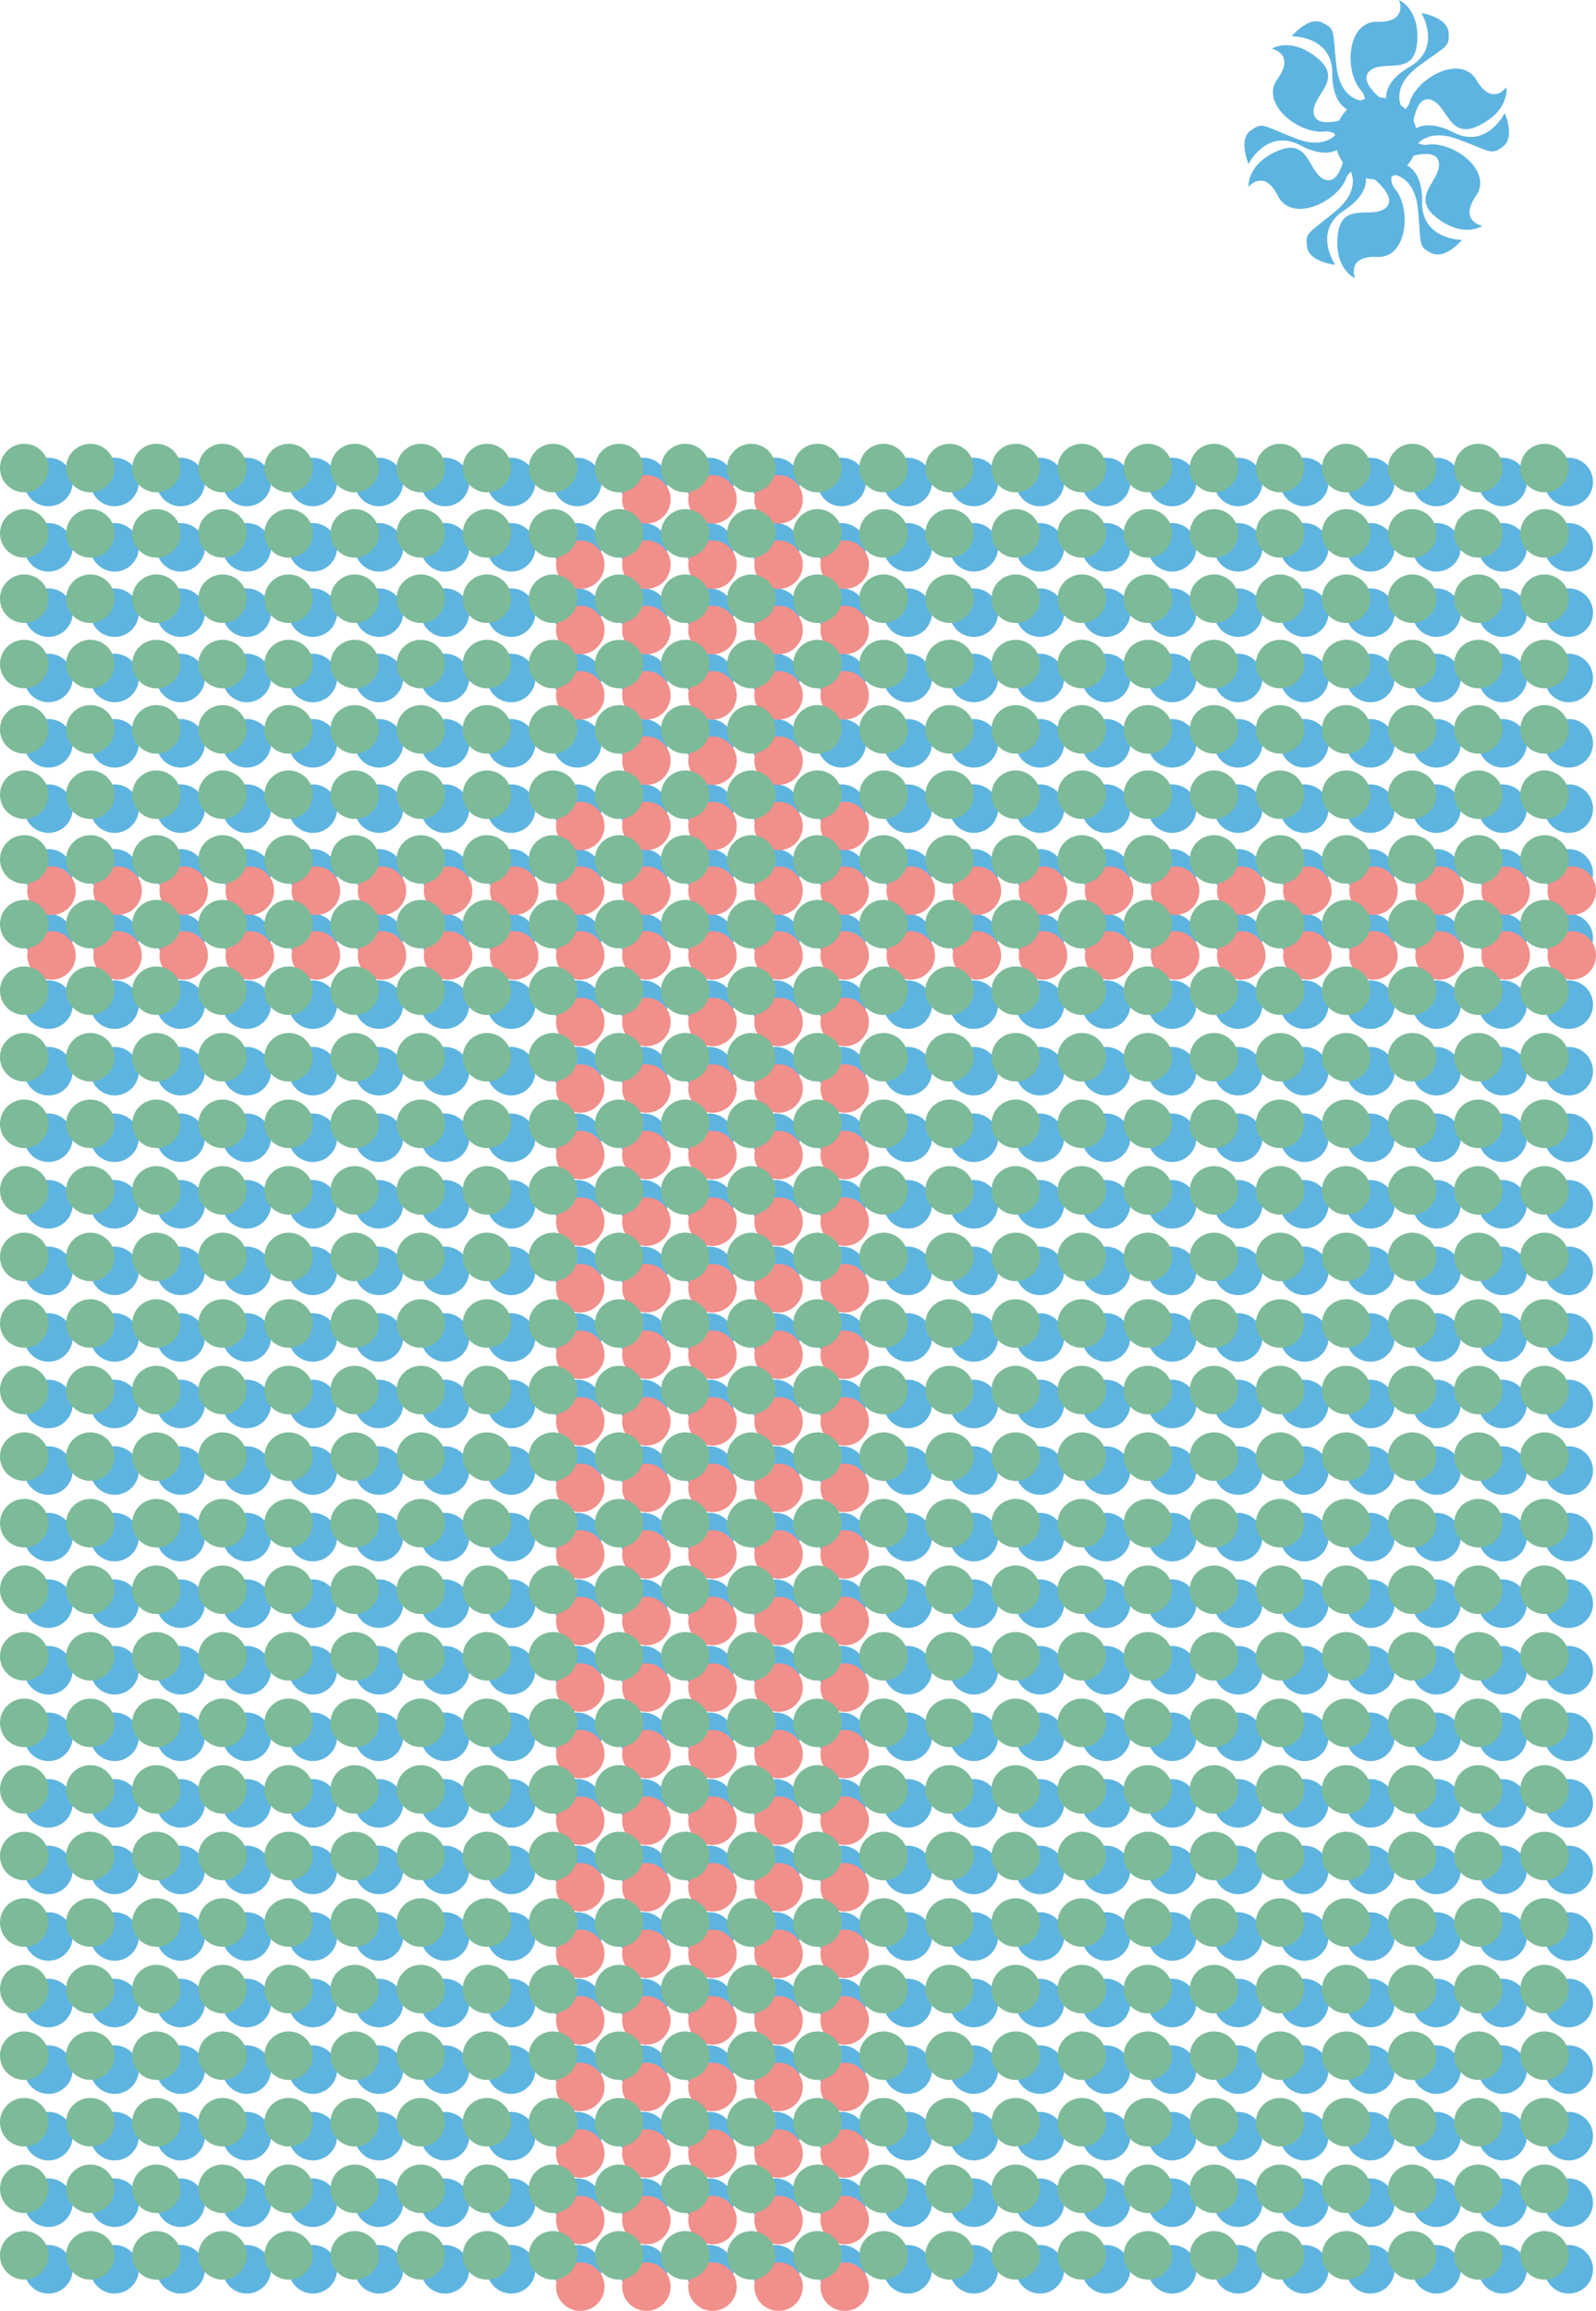 <svg xmlns="http://www.w3.org/2000/svg" viewBox="0 0 550.12 795.87"><defs><style>.cls-1{fill:#5db4e0;}.cls-2{fill:#f18f8b;}.cls-3{fill:#7dba98;}</style></defs><g id="BlauwBolletjes"><circle class="cls-1" cx="16.71" cy="166" r="8.36"/><circle class="cls-1" cx="39.5" cy="166" r="8.36"/><circle class="cls-1" cx="62.28" cy="166" r="8.36"/><circle class="cls-1" cx="85.06" cy="166" r="8.36"/><circle class="cls-1" cx="107.85" cy="166" r="8.36"/><circle class="cls-1" cx="130.63" cy="166" r="8.36"/><circle class="cls-1" cx="153.41" cy="166" r="8.36"/><circle class="cls-1" cx="176.2" cy="166" r="8.36"/><circle class="cls-1" cx="198.98" cy="166" r="8.36"/><circle class="cls-1" cx="221.76" cy="166" r="8.36"/><circle class="cls-1" cx="312.9" cy="166" r="8.36"/><circle class="cls-1" cx="244.55" cy="166" r="8.36"/><circle class="cls-1" cx="267.33" cy="166" r="8.36"/><circle class="cls-1" cx="290.11" cy="166" r="8.36"/><circle class="cls-1" cx="335.68" cy="166" r="8.36"/><circle class="cls-1" cx="358.46" cy="166" r="8.36"/><circle class="cls-1" cx="381.25" cy="166" r="8.36"/><circle class="cls-1" cx="404.03" cy="166" r="8.36"/><circle class="cls-1" cx="426.81" cy="166" r="8.36"/><circle class="cls-1" cx="449.6" cy="166" r="8.36"/><circle class="cls-1" cx="472.38" cy="166" r="8.36"/><circle class="cls-1" cx="495.16" cy="166" r="8.36"/><circle class="cls-1" cx="517.94" cy="166" r="8.36"/><circle class="cls-1" cx="540.73" cy="166" r="8.36"/><circle class="cls-1" cx="16.71" cy="188.5" r="8.36"/><circle class="cls-1" cx="39.5" cy="188.5" r="8.36"/><circle class="cls-1" cx="62.28" cy="188.5" r="8.36"/><circle class="cls-1" cx="85.06" cy="188.5" r="8.36"/><circle class="cls-1" cx="107.85" cy="188.5" r="8.36"/><circle class="cls-1" cx="130.63" cy="188.5" r="8.36"/><circle class="cls-1" cx="153.41" cy="188.5" r="8.36"/><circle class="cls-1" cx="176.2" cy="188.5" r="8.36"/><circle class="cls-1" cx="198.98" cy="188.5" r="8.36"/><circle class="cls-1" cx="221.76" cy="188.5" r="8.36"/><circle class="cls-1" cx="312.9" cy="188.5" r="8.36"/><circle class="cls-1" cx="244.55" cy="188.5" r="8.36"/><circle class="cls-1" cx="267.33" cy="188.5" r="8.36"/><circle class="cls-1" cx="290.11" cy="188.5" r="8.36"/><circle class="cls-1" cx="335.68" cy="188.5" r="8.36"/><circle class="cls-1" cx="358.46" cy="188.5" r="8.36"/><circle class="cls-1" cx="381.25" cy="188.5" r="8.36"/><circle class="cls-1" cx="404.03" cy="188.5" r="8.36"/><circle class="cls-1" cx="426.81" cy="188.5" r="8.36"/><circle class="cls-1" cx="449.6" cy="188.5" r="8.36"/><circle class="cls-1" cx="472.38" cy="188.5" r="8.36"/><circle class="cls-1" cx="495.16" cy="188.5" r="8.36"/><circle class="cls-1" cx="517.94" cy="188.5" r="8.36"/><circle class="cls-1" cx="540.73" cy="188.5" r="8.36"/><circle class="cls-1" cx="16.71" cy="211" r="8.36"/><circle class="cls-1" cx="39.5" cy="211" r="8.36"/><circle class="cls-1" cx="62.28" cy="211" r="8.36"/><circle class="cls-1" cx="85.06" cy="211" r="8.36"/><circle class="cls-1" cx="107.85" cy="211" r="8.36"/><circle class="cls-1" cx="130.63" cy="211" r="8.36"/><circle class="cls-1" cx="153.41" cy="211" r="8.36"/><circle class="cls-1" cx="176.2" cy="211" r="8.36"/><circle class="cls-1" cx="198.98" cy="211" r="8.36"/><circle class="cls-1" cx="221.76" cy="211" r="8.36"/><circle class="cls-1" cx="312.9" cy="211" r="8.36"/><circle class="cls-1" cx="244.55" cy="211" r="8.36"/><circle class="cls-1" cx="267.33" cy="211" r="8.36"/><circle class="cls-1" cx="290.11" cy="211" r="8.36"/><circle class="cls-1" cx="335.68" cy="211" r="8.36"/><circle class="cls-1" cx="358.46" cy="211" r="8.36"/><circle class="cls-1" cx="381.25" cy="211" r="8.36"/><circle class="cls-1" cx="404.03" cy="211" r="8.36"/><circle class="cls-1" cx="426.81" cy="211" r="8.36"/><circle class="cls-1" cx="449.6" cy="211" r="8.36"/><circle class="cls-1" cx="472.38" cy="211" r="8.36"/><circle class="cls-1" cx="495.16" cy="211" r="8.36"/><circle class="cls-1" cx="517.94" cy="211" r="8.36"/><circle class="cls-1" cx="540.73" cy="211" r="8.36"/><circle class="cls-1" cx="16.71" cy="233.5" r="8.36"/><circle class="cls-1" cx="39.5" cy="233.5" r="8.36"/><circle class="cls-1" cx="62.28" cy="233.5" r="8.36"/><circle class="cls-1" cx="85.06" cy="233.5" r="8.36"/><circle class="cls-1" cx="107.85" cy="233.5" r="8.36"/><circle class="cls-1" cx="130.63" cy="233.5" r="8.36"/><circle class="cls-1" cx="153.41" cy="233.5" r="8.36"/><circle class="cls-1" cx="176.2" cy="233.5" r="8.36"/><circle class="cls-1" cx="198.98" cy="233.5" r="8.36"/><circle class="cls-1" cx="221.76" cy="233.5" r="8.36"/><circle class="cls-1" cx="312.9" cy="233.5" r="8.36"/><circle class="cls-1" cx="244.55" cy="233.5" r="8.36"/><circle class="cls-1" cx="267.33" cy="233.5" r="8.36"/><circle class="cls-1" cx="290.11" cy="233.5" r="8.36"/><circle class="cls-1" cx="335.68" cy="233.5" r="8.36"/><circle class="cls-1" cx="358.46" cy="233.5" r="8.36"/><circle class="cls-1" cx="381.25" cy="233.5" r="8.36"/><circle class="cls-1" cx="404.03" cy="233.5" r="8.36"/><circle class="cls-1" cx="426.81" cy="233.5" r="8.36"/><circle class="cls-1" cx="449.6" cy="233.5" r="8.36"/><circle class="cls-1" cx="472.38" cy="233.5" r="8.36"/><circle class="cls-1" cx="495.16" cy="233.5" r="8.36"/><circle class="cls-1" cx="517.94" cy="233.5" r="8.36"/><circle class="cls-1" cx="540.73" cy="233.5" r="8.36"/><circle class="cls-1" cx="16.71" cy="256" r="8.36"/><circle class="cls-1" cx="39.5" cy="256" r="8.36"/><circle class="cls-1" cx="62.28" cy="256" r="8.36"/><circle class="cls-1" cx="85.06" cy="256" r="8.36"/><circle class="cls-1" cx="107.85" cy="256" r="8.36"/><circle class="cls-1" cx="130.63" cy="256" r="8.36"/><circle class="cls-1" cx="153.41" cy="256" r="8.36"/><circle class="cls-1" cx="176.2" cy="256" r="8.36"/><circle class="cls-1" cx="198.98" cy="256" r="8.36"/><circle class="cls-1" cx="221.76" cy="256" r="8.36"/><circle class="cls-1" cx="312.9" cy="256" r="8.36"/><circle class="cls-1" cx="244.55" cy="256" r="8.36"/><circle class="cls-1" cx="267.33" cy="256" r="8.36"/><circle class="cls-1" cx="290.11" cy="256" r="8.36"/><circle class="cls-1" cx="335.68" cy="256" r="8.36"/><circle class="cls-1" cx="358.46" cy="256" r="8.36"/><circle class="cls-1" cx="381.25" cy="256" r="8.36"/><circle class="cls-1" cx="404.03" cy="256" r="8.36"/><circle class="cls-1" cx="426.81" cy="256" r="8.36"/><circle class="cls-1" cx="449.6" cy="256" r="8.36"/><circle class="cls-1" cx="472.38" cy="256" r="8.36"/><circle class="cls-1" cx="495.16" cy="256" r="8.36"/><circle class="cls-1" cx="517.94" cy="256" r="8.36"/><circle class="cls-1" cx="540.73" cy="256" r="8.36"/><circle class="cls-1" cx="16.71" cy="278.5" r="8.36"/><circle class="cls-1" cx="39.5" cy="278.5" r="8.36"/><circle class="cls-1" cx="62.28" cy="278.5" r="8.36"/><circle class="cls-1" cx="85.06" cy="278.5" r="8.36"/><circle class="cls-1" cx="107.85" cy="278.5" r="8.36"/><circle class="cls-1" cx="130.63" cy="278.5" r="8.36"/><circle class="cls-1" cx="153.41" cy="278.5" r="8.36"/><circle class="cls-1" cx="176.2" cy="278.5" r="8.36"/><circle class="cls-1" cx="198.98" cy="278.5" r="8.36"/><circle class="cls-1" cx="221.76" cy="278.5" r="8.36"/><circle class="cls-1" cx="312.9" cy="278.5" r="8.36"/><circle class="cls-1" cx="244.55" cy="278.5" r="8.36"/><circle class="cls-1" cx="267.33" cy="278.5" r="8.36"/><circle class="cls-1" cx="290.11" cy="278.5" r="8.36"/><circle class="cls-1" cx="335.68" cy="278.5" r="8.36"/><circle class="cls-1" cx="358.46" cy="278.5" r="8.36"/><circle class="cls-1" cx="381.25" cy="278.5" r="8.36"/><circle class="cls-1" cx="404.03" cy="278.5" r="8.36"/><circle class="cls-1" cx="426.81" cy="278.5" r="8.36"/><circle class="cls-1" cx="449.6" cy="278.5" r="8.36"/><circle class="cls-1" cx="472.38" cy="278.5" r="8.36"/><circle class="cls-1" cx="495.16" cy="278.5" r="8.36"/><circle class="cls-1" cx="517.94" cy="278.5" r="8.36"/><circle class="cls-1" cx="540.73" cy="278.5" r="8.36"/><circle class="cls-1" cx="16.71" cy="346" r="8.36"/><circle class="cls-1" cx="39.5" cy="346" r="8.36"/><circle class="cls-1" cx="62.28" cy="346" r="8.36"/><circle class="cls-1" cx="85.06" cy="346" r="8.36"/><circle class="cls-1" cx="107.85" cy="346" r="8.36"/><circle class="cls-1" cx="130.63" cy="346" r="8.36"/><circle class="cls-1" cx="153.41" cy="346" r="8.36"/><circle class="cls-1" cx="176.2" cy="346" r="8.36"/><circle class="cls-1" cx="198.98" cy="346" r="8.36"/><circle class="cls-1" cx="221.76" cy="346" r="8.36"/><circle class="cls-1" cx="312.9" cy="346" r="8.36"/><circle class="cls-1" cx="244.55" cy="346" r="8.36"/><circle class="cls-1" cx="267.33" cy="346" r="8.36"/><circle class="cls-1" cx="290.11" cy="346" r="8.36"/><circle class="cls-1" cx="335.68" cy="346" r="8.36"/><circle class="cls-1" cx="358.46" cy="346" r="8.36"/><circle class="cls-1" cx="381.25" cy="346" r="8.36"/><circle class="cls-1" cx="404.03" cy="346" r="8.36"/><circle class="cls-1" cx="426.81" cy="346" r="8.36"/><circle class="cls-1" cx="449.6" cy="346" r="8.36"/><circle class="cls-1" cx="472.38" cy="346" r="8.36"/><circle class="cls-1" cx="495.16" cy="346" r="8.36"/><circle class="cls-1" cx="517.94" cy="346" r="8.36"/><circle class="cls-1" cx="540.73" cy="346" r="8.36"/><circle class="cls-1" cx="16.71" cy="323.08" r="8.36"/><circle class="cls-1" cx="39.5" cy="323.08" r="8.36"/><circle class="cls-1" cx="62.28" cy="323.08" r="8.36"/><circle class="cls-1" cx="85.06" cy="323.08" r="8.36"/><circle class="cls-1" cx="107.85" cy="323.08" r="8.36"/><circle class="cls-1" cx="130.63" cy="323.08" r="8.36"/><circle class="cls-1" cx="153.41" cy="323.08" r="8.36"/><circle class="cls-1" cx="176.2" cy="323.08" r="8.36"/><circle class="cls-1" cx="198.98" cy="323.08" r="8.36"/><circle class="cls-1" cx="221.76" cy="323.08" r="8.36"/><circle class="cls-1" cx="312.9" cy="323.08" r="8.36"/><circle class="cls-1" cx="244.55" cy="323.08" r="8.36"/><circle class="cls-1" cx="267.33" cy="323.08" r="8.36"/><circle class="cls-1" cx="290.11" cy="323.08" r="8.36"/><circle class="cls-1" cx="335.68" cy="323.08" r="8.36"/><circle class="cls-1" cx="358.46" cy="323.08" r="8.36"/><circle class="cls-1" cx="381.25" cy="323.08" r="8.36"/><circle class="cls-1" cx="404.03" cy="323.08" r="8.36"/><circle class="cls-1" cx="426.81" cy="323.08" r="8.36"/><circle class="cls-1" cx="449.6" cy="323.08" r="8.36"/><circle class="cls-1" cx="472.38" cy="323.08" r="8.36"/><circle class="cls-1" cx="495.16" cy="323.08" r="8.36"/><circle class="cls-1" cx="517.94" cy="323.08" r="8.36"/><circle class="cls-1" cx="540.73" cy="323.08" r="8.36"/><circle class="cls-1" cx="16.71" cy="300.79" r="8.36"/><circle class="cls-1" cx="39.5" cy="300.79" r="8.36"/><circle class="cls-1" cx="62.28" cy="300.79" r="8.36"/><circle class="cls-1" cx="85.06" cy="300.79" r="8.36"/><circle class="cls-1" cx="107.85" cy="300.79" r="8.36"/><circle class="cls-1" cx="130.63" cy="300.79" r="8.36"/><circle class="cls-1" cx="153.41" cy="300.79" r="8.36"/><circle class="cls-1" cx="176.2" cy="300.79" r="8.36"/><circle class="cls-1" cx="198.98" cy="300.79" r="8.36"/><circle class="cls-1" cx="221.76" cy="300.79" r="8.36"/><circle class="cls-1" cx="312.9" cy="300.79" r="8.36"/><circle class="cls-1" cx="244.55" cy="300.79" r="8.36"/><circle class="cls-1" cx="267.33" cy="300.79" r="8.36"/><circle class="cls-1" cx="290.11" cy="300.79" r="8.36"/><circle class="cls-1" cx="335.68" cy="300.79" r="8.36"/><circle class="cls-1" cx="358.46" cy="300.79" r="8.36"/><circle class="cls-1" cx="381.25" cy="300.79" r="8.36"/><circle class="cls-1" cx="404.03" cy="300.79" r="8.36"/><circle class="cls-1" cx="426.81" cy="300.79" r="8.36"/><circle class="cls-1" cx="449.6" cy="300.79" r="8.36"/><circle class="cls-1" cx="472.38" cy="300.79" r="8.36"/><circle class="cls-1" cx="495.16" cy="300.79" r="8.36"/><circle class="cls-1" cx="517.94" cy="300.79" r="8.36"/><circle class="cls-1" cx="540.73" cy="300.79" r="8.36"/><circle class="cls-1" cx="16.71" cy="368.92" r="8.36"/><circle class="cls-1" cx="39.5" cy="368.92" r="8.36"/><circle class="cls-1" cx="62.28" cy="368.92" r="8.36"/><circle class="cls-1" cx="85.06" cy="368.92" r="8.36"/><circle class="cls-1" cx="107.85" cy="368.92" r="8.36"/><circle class="cls-1" cx="130.63" cy="368.92" r="8.36"/><circle class="cls-1" cx="153.41" cy="368.92" r="8.36"/><circle class="cls-1" cx="176.2" cy="368.92" r="8.36"/><circle class="cls-1" cx="198.98" cy="368.92" r="8.36"/><circle class="cls-1" cx="221.76" cy="368.92" r="8.36"/><circle class="cls-1" cx="312.9" cy="368.92" r="8.36"/><circle class="cls-1" cx="244.55" cy="368.92" r="8.36"/><circle class="cls-1" cx="267.33" cy="368.92" r="8.36"/><circle class="cls-1" cx="290.11" cy="368.92" r="8.36"/><circle class="cls-1" cx="335.68" cy="368.92" r="8.36"/><circle class="cls-1" cx="358.46" cy="368.92" r="8.36"/><circle class="cls-1" cx="381.25" cy="368.92" r="8.36"/><circle class="cls-1" cx="404.03" cy="368.92" r="8.36"/><circle class="cls-1" cx="426.81" cy="368.92" r="8.36"/><circle class="cls-1" cx="449.6" cy="368.92" r="8.36"/><circle class="cls-1" cx="472.38" cy="368.92" r="8.36"/><circle class="cls-1" cx="495.16" cy="368.92" r="8.36"/><circle class="cls-1" cx="517.94" cy="368.92" r="8.36"/><circle class="cls-1" cx="540.73" cy="368.92" r="8.36"/><circle class="cls-1" cx="16.71" cy="391.85" r="8.36"/><circle class="cls-1" cx="39.5" cy="391.85" r="8.36"/><circle class="cls-1" cx="62.28" cy="391.85" r="8.36"/><circle class="cls-1" cx="85.06" cy="391.85" r="8.36"/><circle class="cls-1" cx="107.85" cy="391.85" r="8.36"/><circle class="cls-1" cx="130.63" cy="391.85" r="8.36"/><circle class="cls-1" cx="153.41" cy="391.85" r="8.36"/><circle class="cls-1" cx="176.2" cy="391.85" r="8.36"/><circle class="cls-1" cx="198.98" cy="391.85" r="8.36"/><circle class="cls-1" cx="221.76" cy="391.85" r="8.36"/><circle class="cls-1" cx="312.9" cy="391.85" r="8.36"/><circle class="cls-1" cx="244.55" cy="391.85" r="8.36"/><circle class="cls-1" cx="267.33" cy="391.85" r="8.36"/><circle class="cls-1" cx="290.11" cy="391.85" r="8.36"/><circle class="cls-1" cx="335.68" cy="391.85" r="8.36"/><circle class="cls-1" cx="358.46" cy="391.85" r="8.36"/><circle class="cls-1" cx="381.25" cy="391.85" r="8.36"/><circle class="cls-1" cx="404.03" cy="391.85" r="8.36"/><circle class="cls-1" cx="426.81" cy="391.85" r="8.36"/><circle class="cls-1" cx="449.6" cy="391.85" r="8.36"/><circle class="cls-1" cx="472.38" cy="391.85" r="8.36"/><circle class="cls-1" cx="495.16" cy="391.85" r="8.36"/><circle class="cls-1" cx="517.94" cy="391.85" r="8.36"/><circle class="cls-1" cx="540.73" cy="391.85" r="8.36"/><circle class="cls-1" cx="16.71" cy="414.77" r="8.36"/><circle class="cls-1" cx="39.5" cy="414.77" r="8.36"/><circle class="cls-1" cx="62.28" cy="414.77" r="8.36"/><circle class="cls-1" cx="85.06" cy="414.77" r="8.36"/><circle class="cls-1" cx="107.85" cy="414.77" r="8.36"/><circle class="cls-1" cx="130.63" cy="414.77" r="8.36"/><circle class="cls-1" cx="153.41" cy="414.77" r="8.36"/><circle class="cls-1" cx="176.2" cy="414.77" r="8.36"/><circle class="cls-1" cx="198.98" cy="414.77" r="8.36"/><circle class="cls-1" cx="221.76" cy="414.77" r="8.36"/><circle class="cls-1" cx="312.9" cy="414.77" r="8.36"/><circle class="cls-1" cx="244.55" cy="414.77" r="8.36"/><circle class="cls-1" cx="267.33" cy="414.77" r="8.36"/><circle class="cls-1" cx="290.11" cy="414.77" r="8.36"/><circle class="cls-1" cx="335.68" cy="414.77" r="8.36"/><circle class="cls-1" cx="358.46" cy="414.77" r="8.36"/><circle class="cls-1" cx="381.25" cy="414.77" r="8.36"/><circle class="cls-1" cx="404.03" cy="414.77" r="8.36"/><circle class="cls-1" cx="426.81" cy="414.77" r="8.36"/><circle class="cls-1" cx="449.6" cy="414.77" r="8.36"/><circle class="cls-1" cx="472.38" cy="414.77" r="8.36"/><circle class="cls-1" cx="495.16" cy="414.77" r="8.36"/><circle class="cls-1" cx="517.94" cy="414.77" r="8.36"/><circle class="cls-1" cx="540.73" cy="414.77" r="8.36"/><circle class="cls-1" cx="16.71" cy="437.69" r="8.36"/><circle class="cls-1" cx="39.5" cy="437.69" r="8.36"/><circle class="cls-1" cx="62.28" cy="437.69" r="8.36"/><circle class="cls-1" cx="85.06" cy="437.69" r="8.36"/><circle class="cls-1" cx="107.85" cy="437.69" r="8.36"/><circle class="cls-1" cx="130.63" cy="437.69" r="8.36"/><circle class="cls-1" cx="153.41" cy="437.69" r="8.36"/><circle class="cls-1" cx="176.2" cy="437.69" r="8.36"/><circle class="cls-1" cx="198.98" cy="437.69" r="8.36"/><circle class="cls-1" cx="221.76" cy="437.69" r="8.36"/><circle class="cls-1" cx="312.9" cy="437.69" r="8.36"/><circle class="cls-1" cx="244.55" cy="437.69" r="8.36"/><circle class="cls-1" cx="267.33" cy="437.69" r="8.36"/><circle class="cls-1" cx="290.11" cy="437.69" r="8.36"/><circle class="cls-1" cx="335.68" cy="437.69" r="8.36"/><circle class="cls-1" cx="358.46" cy="437.69" r="8.36"/><circle class="cls-1" cx="381.25" cy="437.69" r="8.36"/><circle class="cls-1" cx="404.03" cy="437.69" r="8.36"/><circle class="cls-1" cx="426.81" cy="437.69" r="8.36"/><circle class="cls-1" cx="449.6" cy="437.69" r="8.36"/><circle class="cls-1" cx="472.38" cy="437.69" r="8.36"/><circle class="cls-1" cx="495.16" cy="437.69" r="8.36"/><circle class="cls-1" cx="517.94" cy="437.69" r="8.36"/><circle class="cls-1" cx="540.73" cy="437.69" r="8.36"/><circle class="cls-1" cx="16.71" cy="460.62" r="8.36"/><circle class="cls-1" cx="39.5" cy="460.62" r="8.36"/><circle class="cls-1" cx="62.28" cy="460.62" r="8.36"/><circle class="cls-1" cx="85.06" cy="460.62" r="8.36"/><circle class="cls-1" cx="107.85" cy="460.62" r="8.36"/><circle class="cls-1" cx="130.63" cy="460.62" r="8.36"/><circle class="cls-1" cx="153.41" cy="460.62" r="8.36"/><circle class="cls-1" cx="176.2" cy="460.62" r="8.36"/><circle class="cls-1" cx="198.98" cy="460.62" r="8.36"/><circle class="cls-1" cx="221.76" cy="460.62" r="8.36"/><circle class="cls-1" cx="312.9" cy="460.62" r="8.36"/><circle class="cls-1" cx="244.55" cy="460.62" r="8.36"/><circle class="cls-1" cx="267.33" cy="460.62" r="8.36"/><circle class="cls-1" cx="290.11" cy="460.62" r="8.36"/><circle class="cls-1" cx="335.68" cy="460.62" r="8.36"/><circle class="cls-1" cx="358.46" cy="460.62" r="8.36"/><circle class="cls-1" cx="381.25" cy="460.62" r="8.36"/><circle class="cls-1" cx="404.03" cy="460.62" r="8.36"/><circle class="cls-1" cx="426.81" cy="460.62" r="8.36"/><circle class="cls-1" cx="449.6" cy="460.62" r="8.36"/><circle class="cls-1" cx="472.38" cy="460.62" r="8.36"/><circle class="cls-1" cx="495.16" cy="460.62" r="8.36"/><circle class="cls-1" cx="517.94" cy="460.62" r="8.36"/><circle class="cls-1" cx="540.73" cy="460.62" r="8.36"/><circle class="cls-1" cx="16.71" cy="483.54" r="8.36"/><circle class="cls-1" cx="39.5" cy="483.54" r="8.36"/><circle class="cls-1" cx="62.28" cy="483.54" r="8.36"/><circle class="cls-1" cx="85.06" cy="483.54" r="8.36"/><circle class="cls-1" cx="107.85" cy="483.54" r="8.36"/><circle class="cls-1" cx="130.63" cy="483.54" r="8.36"/><circle class="cls-1" cx="153.41" cy="483.54" r="8.36"/><circle class="cls-1" cx="176.2" cy="483.54" r="8.36"/><circle class="cls-1" cx="198.98" cy="483.54" r="8.36"/><circle class="cls-1" cx="221.76" cy="483.54" r="8.36"/><circle class="cls-1" cx="312.9" cy="483.54" r="8.36"/><circle class="cls-1" cx="244.55" cy="483.54" r="8.36"/><circle class="cls-1" cx="267.33" cy="483.54" r="8.36"/><circle class="cls-1" cx="290.11" cy="483.54" r="8.36"/><circle class="cls-1" cx="335.68" cy="483.54" r="8.36"/><circle class="cls-1" cx="358.46" cy="483.54" r="8.36"/><circle class="cls-1" cx="381.25" cy="483.54" r="8.36"/><circle class="cls-1" cx="404.03" cy="483.54" r="8.36"/><circle class="cls-1" cx="426.81" cy="483.54" r="8.36"/><circle class="cls-1" cx="449.6" cy="483.54" r="8.36"/><circle class="cls-1" cx="472.38" cy="483.54" r="8.36"/><circle class="cls-1" cx="495.16" cy="483.54" r="8.36"/><circle class="cls-1" cx="517.94" cy="483.54" r="8.36"/><circle class="cls-1" cx="540.73" cy="483.54" r="8.36"/><circle class="cls-1" cx="16.71" cy="506.46" r="8.36"/><circle class="cls-1" cx="39.5" cy="506.46" r="8.36"/><circle class="cls-1" cx="62.28" cy="506.46" r="8.36"/><circle class="cls-1" cx="85.06" cy="506.46" r="8.36"/><circle class="cls-1" cx="107.85" cy="506.46" r="8.36"/><circle class="cls-1" cx="130.63" cy="506.46" r="8.36"/><circle class="cls-1" cx="153.41" cy="506.46" r="8.36"/><circle class="cls-1" cx="176.2" cy="506.46" r="8.36"/><circle class="cls-1" cx="198.98" cy="506.46" r="8.36"/><circle class="cls-1" cx="221.76" cy="506.46" r="8.36"/><circle class="cls-1" cx="312.9" cy="506.46" r="8.36"/><circle class="cls-1" cx="244.55" cy="506.46" r="8.36"/><circle class="cls-1" cx="267.33" cy="506.46" r="8.36"/><circle class="cls-1" cx="290.11" cy="506.46" r="8.36"/><circle class="cls-1" cx="335.68" cy="506.46" r="8.36"/><circle class="cls-1" cx="358.46" cy="506.46" r="8.36"/><circle class="cls-1" cx="381.25" cy="506.46" r="8.36"/><circle class="cls-1" cx="404.03" cy="506.46" r="8.36"/><circle class="cls-1" cx="426.81" cy="506.46" r="8.36"/><circle class="cls-1" cx="449.6" cy="506.46" r="8.36"/><circle class="cls-1" cx="472.38" cy="506.46" r="8.36"/><circle class="cls-1" cx="495.16" cy="506.46" r="8.36"/><circle class="cls-1" cx="517.94" cy="506.46" r="8.36"/><circle class="cls-1" cx="540.73" cy="506.46" r="8.36"/><circle class="cls-1" cx="16.71" cy="529.39" r="8.36"/><circle class="cls-1" cx="39.5" cy="529.39" r="8.36"/><circle class="cls-1" cx="62.28" cy="529.39" r="8.36"/><circle class="cls-1" cx="85.06" cy="529.39" r="8.36"/><circle class="cls-1" cx="107.85" cy="529.39" r="8.36"/><circle class="cls-1" cx="130.63" cy="529.39" r="8.36"/><circle class="cls-1" cx="153.41" cy="529.39" r="8.36"/><circle class="cls-1" cx="176.2" cy="529.39" r="8.36"/><circle class="cls-1" cx="198.98" cy="529.39" r="8.36"/><circle class="cls-1" cx="221.76" cy="529.39" r="8.36"/><circle class="cls-1" cx="312.9" cy="529.39" r="8.36"/><circle class="cls-1" cx="244.55" cy="529.39" r="8.36"/><circle class="cls-1" cx="267.33" cy="529.39" r="8.36"/><circle class="cls-1" cx="290.11" cy="529.39" r="8.36"/><circle class="cls-1" cx="335.68" cy="529.39" r="8.36"/><circle class="cls-1" cx="358.46" cy="529.39" r="8.36"/><circle class="cls-1" cx="381.25" cy="529.39" r="8.36"/><circle class="cls-1" cx="404.03" cy="529.39" r="8.36"/><circle class="cls-1" cx="426.81" cy="529.39" r="8.36"/><circle class="cls-1" cx="449.6" cy="529.39" r="8.36"/><circle class="cls-1" cx="472.38" cy="529.39" r="8.36"/><circle class="cls-1" cx="495.16" cy="529.39" r="8.36"/><circle class="cls-1" cx="517.94" cy="529.39" r="8.36"/><circle class="cls-1" cx="540.73" cy="529.39" r="8.36"/><circle class="cls-1" cx="16.71" cy="552.31" r="8.36"/><circle class="cls-1" cx="39.5" cy="552.31" r="8.36"/><circle class="cls-1" cx="62.28" cy="552.31" r="8.36"/><circle class="cls-1" cx="85.06" cy="552.31" r="8.36"/><circle class="cls-1" cx="107.85" cy="552.31" r="8.36"/><circle class="cls-1" cx="130.63" cy="552.31" r="8.36"/><circle class="cls-1" cx="153.41" cy="552.31" r="8.36"/><circle class="cls-1" cx="176.2" cy="552.31" r="8.36"/><circle class="cls-1" cx="198.98" cy="552.31" r="8.36"/><circle class="cls-1" cx="221.76" cy="552.31" r="8.36"/><circle class="cls-1" cx="312.9" cy="552.31" r="8.36"/><circle class="cls-1" cx="244.55" cy="552.31" r="8.36"/><circle class="cls-1" cx="267.33" cy="552.31" r="8.36"/><circle class="cls-1" cx="290.11" cy="552.31" r="8.36"/><circle class="cls-1" cx="335.68" cy="552.31" r="8.36"/><circle class="cls-1" cx="358.46" cy="552.31" r="8.36"/><circle class="cls-1" cx="381.25" cy="552.31" r="8.36"/><circle class="cls-1" cx="404.03" cy="552.31" r="8.36"/><circle class="cls-1" cx="426.81" cy="552.31" r="8.36"/><circle class="cls-1" cx="449.6" cy="552.31" r="8.36"/><circle class="cls-1" cx="472.38" cy="552.31" r="8.36"/><circle class="cls-1" cx="495.16" cy="552.31" r="8.36"/><circle class="cls-1" cx="517.94" cy="552.31" r="8.36"/><circle class="cls-1" cx="540.73" cy="552.31" r="8.36"/><circle class="cls-1" cx="16.71" cy="575.24" r="8.36"/><circle class="cls-1" cx="39.5" cy="575.24" r="8.36"/><circle class="cls-1" cx="62.28" cy="575.24" r="8.36"/><circle class="cls-1" cx="85.06" cy="575.24" r="8.36"/><circle class="cls-1" cx="107.85" cy="575.24" r="8.36"/><circle class="cls-1" cx="130.63" cy="575.24" r="8.36"/><circle class="cls-1" cx="153.41" cy="575.24" r="8.36"/><circle class="cls-1" cx="176.2" cy="575.24" r="8.36"/><circle class="cls-1" cx="198.98" cy="575.24" r="8.36"/><circle class="cls-1" cx="221.76" cy="575.24" r="8.36"/><circle class="cls-1" cx="312.9" cy="575.24" r="8.36"/><circle class="cls-1" cx="244.55" cy="575.24" r="8.36"/><circle class="cls-1" cx="267.33" cy="575.24" r="8.36"/><circle class="cls-1" cx="290.11" cy="575.24" r="8.36"/><circle class="cls-1" cx="335.68" cy="575.24" r="8.36"/><circle class="cls-1" cx="358.46" cy="575.24" r="8.36"/><circle class="cls-1" cx="381.25" cy="575.24" r="8.36"/><circle class="cls-1" cx="404.03" cy="575.24" r="8.36"/><circle class="cls-1" cx="426.81" cy="575.24" r="8.36"/><circle class="cls-1" cx="449.6" cy="575.24" r="8.36"/><circle class="cls-1" cx="472.38" cy="575.24" r="8.36"/><circle class="cls-1" cx="495.16" cy="575.24" r="8.36"/><circle class="cls-1" cx="517.94" cy="575.24" r="8.36"/><circle class="cls-1" cx="540.73" cy="575.24" r="8.36"/><circle class="cls-1" cx="16.71" cy="598.16" r="8.36"/><circle class="cls-1" cx="39.5" cy="598.16" r="8.36"/><circle class="cls-1" cx="62.28" cy="598.16" r="8.36"/><circle class="cls-1" cx="85.06" cy="598.16" r="8.36"/><circle class="cls-1" cx="107.85" cy="598.16" r="8.36"/><circle class="cls-1" cx="130.63" cy="598.16" r="8.36"/><circle class="cls-1" cx="153.41" cy="598.16" r="8.36"/><circle class="cls-1" cx="176.2" cy="598.16" r="8.36"/><circle class="cls-1" cx="198.98" cy="598.16" r="8.36"/><circle class="cls-1" cx="221.76" cy="598.16" r="8.36"/><circle class="cls-1" cx="312.9" cy="598.16" r="8.36"/><circle class="cls-1" cx="244.55" cy="598.16" r="8.36"/><circle class="cls-1" cx="267.33" cy="598.16" r="8.36"/><circle class="cls-1" cx="290.11" cy="598.16" r="8.36"/><circle class="cls-1" cx="335.68" cy="598.16" r="8.36"/><circle class="cls-1" cx="358.46" cy="598.16" r="8.36"/><circle class="cls-1" cx="381.25" cy="598.16" r="8.36"/><circle class="cls-1" cx="404.03" cy="598.16" r="8.36"/><circle class="cls-1" cx="426.81" cy="598.16" r="8.36"/><circle class="cls-1" cx="449.6" cy="598.16" r="8.36"/><circle class="cls-1" cx="472.38" cy="598.16" r="8.36"/><circle class="cls-1" cx="495.16" cy="598.16" r="8.36"/><circle class="cls-1" cx="517.94" cy="598.16" r="8.36"/><circle class="cls-1" cx="540.73" cy="598.16" r="8.36"/><circle class="cls-1" cx="16.71" cy="621.08" r="8.36"/><circle class="cls-1" cx="39.5" cy="621.08" r="8.36"/><circle class="cls-1" cx="62.28" cy="621.08" r="8.36"/><circle class="cls-1" cx="85.06" cy="621.08" r="8.36"/><circle class="cls-1" cx="107.85" cy="621.08" r="8.36"/><circle class="cls-1" cx="130.63" cy="621.08" r="8.36"/><circle class="cls-1" cx="153.41" cy="621.08" r="8.36"/><circle class="cls-1" cx="176.2" cy="621.08" r="8.36"/><circle class="cls-1" cx="198.98" cy="621.08" r="8.36"/><circle class="cls-1" cx="221.76" cy="621.08" r="8.36"/><circle class="cls-1" cx="312.9" cy="621.08" r="8.36"/><circle class="cls-1" cx="244.55" cy="621.08" r="8.36"/><circle class="cls-1" cx="267.33" cy="621.08" r="8.36"/><circle class="cls-1" cx="290.11" cy="621.08" r="8.36"/><circle class="cls-1" cx="335.68" cy="621.08" r="8.36"/><circle class="cls-1" cx="358.46" cy="621.08" r="8.36"/><circle class="cls-1" cx="381.25" cy="621.08" r="8.36"/><circle class="cls-1" cx="404.03" cy="621.08" r="8.36"/><circle class="cls-1" cx="426.81" cy="621.08" r="8.36"/><circle class="cls-1" cx="449.6" cy="621.08" r="8.36"/><circle class="cls-1" cx="472.38" cy="621.08" r="8.36"/><circle class="cls-1" cx="495.16" cy="621.08" r="8.36"/><circle class="cls-1" cx="517.94" cy="621.08" r="8.36"/><circle class="cls-1" cx="540.73" cy="621.08" r="8.36"/><circle class="cls-1" cx="16.71" cy="644.01" r="8.36"/><circle class="cls-1" cx="39.5" cy="644.01" r="8.36"/><circle class="cls-1" cx="62.28" cy="644.01" r="8.36"/><circle class="cls-1" cx="85.06" cy="644.01" r="8.36"/><circle class="cls-1" cx="107.85" cy="644.01" r="8.36"/><circle class="cls-1" cx="130.63" cy="644.01" r="8.36"/><circle class="cls-1" cx="153.41" cy="644.01" r="8.36"/><circle class="cls-1" cx="176.2" cy="644.01" r="8.36"/><circle class="cls-1" cx="198.98" cy="644.01" r="8.36"/><circle class="cls-1" cx="221.76" cy="644.01" r="8.36"/><circle class="cls-1" cx="312.9" cy="644.01" r="8.36"/><circle class="cls-1" cx="244.55" cy="644.01" r="8.36"/><circle class="cls-1" cx="267.33" cy="644.01" r="8.36"/><circle class="cls-1" cx="290.11" cy="644.01" r="8.36"/><circle class="cls-1" cx="335.68" cy="644.01" r="8.36"/><circle class="cls-1" cx="358.46" cy="644.01" r="8.36"/><circle class="cls-1" cx="381.25" cy="644.01" r="8.36"/><circle class="cls-1" cx="404.03" cy="644.01" r="8.36"/><circle class="cls-1" cx="426.81" cy="644.01" r="8.36"/><circle class="cls-1" cx="449.6" cy="644.01" r="8.36"/><circle class="cls-1" cx="472.38" cy="644.01" r="8.36"/><circle class="cls-1" cx="495.16" cy="644.01" r="8.36"/><circle class="cls-1" cx="517.94" cy="644.01" r="8.36"/><circle class="cls-1" cx="540.73" cy="644.01" r="8.36"/><circle class="cls-1" cx="16.71" cy="666.93" r="8.36"/><circle class="cls-1" cx="39.5" cy="666.93" r="8.36"/><circle class="cls-1" cx="62.28" cy="666.93" r="8.36"/><circle class="cls-1" cx="85.06" cy="666.93" r="8.36"/><circle class="cls-1" cx="107.85" cy="666.93" r="8.36"/><circle class="cls-1" cx="130.63" cy="666.93" r="8.36"/><circle class="cls-1" cx="153.41" cy="666.93" r="8.36"/><circle class="cls-1" cx="176.2" cy="666.93" r="8.36"/><circle class="cls-1" cx="198.98" cy="666.93" r="8.36"/><circle class="cls-1" cx="221.76" cy="666.93" r="8.36"/><circle class="cls-1" cx="312.9" cy="666.93" r="8.36"/><circle class="cls-1" cx="244.55" cy="666.93" r="8.36"/><circle class="cls-1" cx="267.33" cy="666.93" r="8.36"/><circle class="cls-1" cx="290.11" cy="666.93" r="8.36"/><circle class="cls-1" cx="335.68" cy="666.93" r="8.36"/><circle class="cls-1" cx="358.46" cy="666.93" r="8.36"/><circle class="cls-1" cx="381.25" cy="666.93" r="8.36"/><circle class="cls-1" cx="404.03" cy="666.93" r="8.36"/><circle class="cls-1" cx="426.81" cy="666.93" r="8.36"/><circle class="cls-1" cx="449.6" cy="666.93" r="8.36"/><circle class="cls-1" cx="472.38" cy="666.93" r="8.36"/><circle class="cls-1" cx="495.16" cy="666.93" r="8.36"/><circle class="cls-1" cx="517.94" cy="666.93" r="8.36"/><circle class="cls-1" cx="540.73" cy="666.93" r="8.36"/><circle class="cls-1" cx="16.71" cy="689.85" r="8.36"/><circle class="cls-1" cx="39.5" cy="689.85" r="8.36"/><circle class="cls-1" cx="62.28" cy="689.85" r="8.36"/><circle class="cls-1" cx="85.06" cy="689.85" r="8.36"/><circle class="cls-1" cx="107.85" cy="689.85" r="8.36"/><circle class="cls-1" cx="130.63" cy="689.85" r="8.36"/><circle class="cls-1" cx="153.41" cy="689.85" r="8.36"/><circle class="cls-1" cx="176.2" cy="689.85" r="8.36"/><circle class="cls-1" cx="198.98" cy="689.85" r="8.36"/><circle class="cls-1" cx="221.76" cy="689.85" r="8.36"/><circle class="cls-1" cx="312.9" cy="689.85" r="8.36"/><circle class="cls-1" cx="244.55" cy="689.85" r="8.36"/><circle class="cls-1" cx="267.33" cy="689.85" r="8.36"/><circle class="cls-1" cx="290.11" cy="689.85" r="8.36"/><circle class="cls-1" cx="335.68" cy="689.85" r="8.36"/><circle class="cls-1" cx="358.46" cy="689.85" r="8.36"/><circle class="cls-1" cx="381.25" cy="689.85" r="8.36"/><circle class="cls-1" cx="404.03" cy="689.85" r="8.36"/><circle class="cls-1" cx="426.81" cy="689.85" r="8.36"/><circle class="cls-1" cx="449.6" cy="689.85" r="8.36"/><circle class="cls-1" cx="472.38" cy="689.85" r="8.36"/><circle class="cls-1" cx="495.16" cy="689.85" r="8.36"/><circle class="cls-1" cx="517.94" cy="689.85" r="8.36"/><circle class="cls-1" cx="540.73" cy="689.85" r="8.36"/><circle class="cls-1" cx="16.71" cy="712.78" r="8.36"/><circle class="cls-1" cx="39.5" cy="712.78" r="8.36"/><circle class="cls-1" cx="62.28" cy="712.78" r="8.36"/><circle class="cls-1" cx="85.06" cy="712.78" r="8.36"/><circle class="cls-1" cx="107.85" cy="712.78" r="8.36"/><circle class="cls-1" cx="130.63" cy="712.78" r="8.36"/><circle class="cls-1" cx="153.41" cy="712.78" r="8.36"/><circle class="cls-1" cx="176.2" cy="712.78" r="8.36"/><circle class="cls-1" cx="198.98" cy="712.78" r="8.36"/><circle class="cls-1" cx="221.76" cy="712.78" r="8.36"/><circle class="cls-1" cx="312.9" cy="712.78" r="8.36"/><circle class="cls-1" cx="244.55" cy="712.78" r="8.36"/><circle class="cls-1" cx="267.33" cy="712.78" r="8.36"/><circle class="cls-1" cx="290.11" cy="712.78" r="8.36"/><circle class="cls-1" cx="335.68" cy="712.78" r="8.36"/><circle class="cls-1" cx="358.46" cy="712.78" r="8.36"/><circle class="cls-1" cx="381.25" cy="712.78" r="8.36"/><circle class="cls-1" cx="404.03" cy="712.78" r="8.36"/><circle class="cls-1" cx="426.81" cy="712.78" r="8.36"/><circle class="cls-1" cx="449.6" cy="712.78" r="8.36"/><circle class="cls-1" cx="472.38" cy="712.78" r="8.36"/><circle class="cls-1" cx="495.16" cy="712.78" r="8.36"/><circle class="cls-1" cx="517.94" cy="712.78" r="8.36"/><circle class="cls-1" cx="540.73" cy="712.78" r="8.36"/><circle class="cls-1" cx="16.71" cy="735.7" r="8.36"/><circle class="cls-1" cx="39.5" cy="735.7" r="8.36"/><circle class="cls-1" cx="62.28" cy="735.7" r="8.36"/><circle class="cls-1" cx="85.06" cy="735.7" r="8.36"/><circle class="cls-1" cx="107.85" cy="735.7" r="8.36"/><circle class="cls-1" cx="130.63" cy="735.7" r="8.36"/><circle class="cls-1" cx="153.41" cy="735.7" r="8.36"/><circle class="cls-1" cx="176.2" cy="735.7" r="8.36"/><circle class="cls-1" cx="198.98" cy="735.7" r="8.36"/><circle class="cls-1" cx="221.76" cy="735.7" r="8.36"/><circle class="cls-1" cx="312.9" cy="735.7" r="8.36"/><circle class="cls-1" cx="244.55" cy="735.7" r="8.36"/><circle class="cls-1" cx="267.33" cy="735.7" r="8.36"/><circle class="cls-1" cx="290.11" cy="735.7" r="8.36"/><circle class="cls-1" cx="335.68" cy="735.7" r="8.36"/><circle class="cls-1" cx="358.46" cy="735.7" r="8.36"/><circle class="cls-1" cx="381.25" cy="735.7" r="8.36"/><circle class="cls-1" cx="404.03" cy="735.7" r="8.36"/><circle class="cls-1" cx="426.81" cy="735.7" r="8.36"/><circle class="cls-1" cx="449.6" cy="735.7" r="8.36"/><circle class="cls-1" cx="472.38" cy="735.7" r="8.36"/><circle class="cls-1" cx="495.16" cy="735.7" r="8.36"/><circle class="cls-1" cx="517.94" cy="735.7" r="8.36"/><circle class="cls-1" cx="540.73" cy="735.7" r="8.36"/><circle class="cls-1" cx="16.71" cy="758.62" r="8.36"/><circle class="cls-1" cx="39.5" cy="758.62" r="8.36"/><circle class="cls-1" cx="62.28" cy="758.62" r="8.36"/><circle class="cls-1" cx="85.06" cy="758.62" r="8.36"/><circle class="cls-1" cx="107.85" cy="758.62" r="8.36"/><circle class="cls-1" cx="130.63" cy="758.62" r="8.36"/><circle class="cls-1" cx="153.41" cy="758.62" r="8.36"/><circle class="cls-1" cx="176.2" cy="758.62" r="8.36"/><circle class="cls-1" cx="198.98" cy="758.62" r="8.36"/><circle class="cls-1" cx="221.76" cy="758.62" r="8.36"/><circle class="cls-1" cx="312.9" cy="758.62" r="8.36"/><circle class="cls-1" cx="244.55" cy="758.62" r="8.36"/><circle class="cls-1" cx="267.33" cy="758.62" r="8.36"/><circle class="cls-1" cx="290.11" cy="758.62" r="8.36"/><circle class="cls-1" cx="335.68" cy="758.62" r="8.36"/><circle class="cls-1" cx="358.46" cy="758.62" r="8.36"/><circle class="cls-1" cx="381.25" cy="758.62" r="8.36"/><circle class="cls-1" cx="404.03" cy="758.62" r="8.36"/><circle class="cls-1" cx="426.81" cy="758.62" r="8.36"/><circle class="cls-1" cx="449.6" cy="758.62" r="8.36"/><circle class="cls-1" cx="472.38" cy="758.62" r="8.36"/><circle class="cls-1" cx="495.16" cy="758.62" r="8.36"/><circle class="cls-1" cx="517.94" cy="758.62" r="8.36"/><circle class="cls-1" cx="540.73" cy="758.62" r="8.36"/><circle class="cls-1" cx="16.71" cy="781.55" r="8.36"/><circle class="cls-1" cx="39.5" cy="781.55" r="8.36"/><circle class="cls-1" cx="62.28" cy="781.55" r="8.36"/><circle class="cls-1" cx="85.06" cy="781.55" r="8.36"/><circle class="cls-1" cx="107.85" cy="781.55" r="8.36"/><circle class="cls-1" cx="130.63" cy="781.55" r="8.36"/><circle class="cls-1" cx="153.41" cy="781.55" r="8.36"/><circle class="cls-1" cx="176.2" cy="781.55" r="8.36"/><circle class="cls-1" cx="198.98" cy="781.55" r="8.36"/><circle class="cls-1" cx="221.76" cy="781.55" r="8.36"/><circle class="cls-1" cx="312.9" cy="781.55" r="8.36"/><circle class="cls-1" cx="244.55" cy="781.55" r="8.36"/><circle class="cls-1" cx="267.33" cy="781.55" r="8.36"/><circle class="cls-1" cx="290.11" cy="781.55" r="8.36"/><circle class="cls-1" cx="335.68" cy="781.55" r="8.36"/><circle class="cls-1" cx="358.46" cy="781.55" r="8.36"/><circle class="cls-1" cx="381.25" cy="781.55" r="8.36"/><circle class="cls-1" cx="404.03" cy="781.55" r="8.36"/><circle class="cls-1" cx="426.81" cy="781.55" r="8.36"/><circle class="cls-1" cx="449.6" cy="781.55" r="8.36"/><circle class="cls-1" cx="472.38" cy="781.55" r="8.36"/><circle class="cls-1" cx="495.16" cy="781.55" r="8.36"/><circle class="cls-1" cx="517.94" cy="781.55" r="8.36"/><circle class="cls-1" cx="540.73" cy="781.55" r="8.36"/></g><g id="RoodBolletjes"><circle class="cls-2" cx="222.8" cy="171.97" r="8.36"/><circle class="cls-2" cx="245.58" cy="171.97" r="8.36"/><circle class="cls-2" cx="268.36" cy="171.97" r="8.36"/><circle class="cls-2" cx="200.01" cy="194.47" r="8.36"/><circle class="cls-2" cx="222.8" cy="194.47" r="8.36"/><circle class="cls-2" cx="245.58" cy="194.47" r="8.36"/><circle class="cls-2" cx="268.36" cy="194.47" r="8.36"/><circle class="cls-2" cx="291.15" cy="194.47" r="8.36"/><circle class="cls-2" cx="200.01" cy="216.97" r="8.36"/><circle class="cls-2" cx="222.8" cy="216.97" r="8.36"/><circle class="cls-2" cx="245.58" cy="216.97" r="8.36"/><circle class="cls-2" cx="268.36" cy="216.97" r="8.36"/><circle class="cls-2" cx="291.15" cy="216.97" r="8.36"/><circle class="cls-2" cx="200.01" cy="239.47" r="8.36"/><circle class="cls-2" cx="222.8" cy="239.47" r="8.36"/><circle class="cls-2" cx="245.58" cy="239.47" r="8.36"/><circle class="cls-2" cx="268.36" cy="239.47" r="8.36"/><circle class="cls-2" cx="291.15" cy="239.47" r="8.36"/><circle class="cls-2" cx="222.8" cy="261.97" r="8.36"/><circle class="cls-2" cx="245.58" cy="261.97" r="8.36"/><circle class="cls-2" cx="268.36" cy="261.97" r="8.36"/><circle class="cls-2" cx="200.01" cy="284.47" r="8.36"/><circle class="cls-2" cx="222.8" cy="284.47" r="8.36"/><circle class="cls-2" cx="245.58" cy="284.47" r="8.36"/><circle class="cls-2" cx="268.36" cy="284.47" r="8.36"/><circle class="cls-2" cx="291.15" cy="284.47" r="8.36"/><circle class="cls-2" cx="200.01" cy="351.97" r="8.36"/><circle class="cls-2" cx="222.8" cy="351.97" r="8.36"/><circle class="cls-2" cx="245.58" cy="351.97" r="8.36"/><circle class="cls-2" cx="268.36" cy="351.97" r="8.36"/><circle class="cls-2" cx="291.15" cy="351.97" r="8.36"/><circle class="cls-2" cx="17.75" cy="329.04" r="8.36"/><circle class="cls-2" cx="40.53" cy="329.04" r="8.36"/><circle class="cls-2" cx="63.32" cy="329.04" r="8.36"/><circle class="cls-2" cx="86.1" cy="329.04" r="8.36"/><circle class="cls-2" cx="108.88" cy="329.04" r="8.36"/><circle class="cls-2" cx="131.66" cy="329.04" r="8.36"/><circle class="cls-2" cx="154.45" cy="329.04" r="8.36"/><circle class="cls-2" cx="177.23" cy="329.04" r="8.36"/><circle class="cls-2" cx="200.01" cy="329.04" r="8.36"/><circle class="cls-2" cx="222.8" cy="329.04" r="8.36"/><circle class="cls-2" cx="313.93" cy="329.04" r="8.36"/><circle class="cls-2" cx="245.58" cy="329.04" r="8.36"/><circle class="cls-2" cx="268.36" cy="329.04" r="8.36"/><circle class="cls-2" cx="291.15" cy="329.04" r="8.36"/><circle class="cls-2" cx="336.71" cy="329.04" r="8.36"/><circle class="cls-2" cx="359.5" cy="329.04" r="8.36"/><circle class="cls-2" cx="382.28" cy="329.04" r="8.36"/><circle class="cls-2" cx="405.06" cy="329.04" r="8.36"/><circle class="cls-2" cx="427.85" cy="329.04" r="8.36"/><circle class="cls-2" cx="450.63" cy="329.04" r="8.36"/><circle class="cls-2" cx="473.41" cy="329.04" r="8.36"/><circle class="cls-2" cx="496.2" cy="329.04" r="8.36"/><circle class="cls-2" cx="518.98" cy="329.04" r="8.36"/><circle class="cls-2" cx="541.76" cy="329.04" r="8.36"/><circle class="cls-2" cx="17.75" cy="306.76" r="8.36"/><circle class="cls-2" cx="40.53" cy="306.76" r="8.36"/><circle class="cls-2" cx="63.32" cy="306.76" r="8.36"/><circle class="cls-2" cx="86.1" cy="306.76" r="8.36"/><circle class="cls-2" cx="108.88" cy="306.76" r="8.36"/><circle class="cls-2" cx="131.66" cy="306.76" r="8.36"/><circle class="cls-2" cx="154.45" cy="306.76" r="8.36"/><circle class="cls-2" cx="177.23" cy="306.76" r="8.36"/><circle class="cls-2" cx="200.01" cy="306.76" r="8.36"/><circle class="cls-2" cx="222.8" cy="306.76" r="8.36"/><circle class="cls-2" cx="313.93" cy="306.76" r="8.36"/><circle class="cls-2" cx="245.58" cy="306.76" r="8.36"/><circle class="cls-2" cx="268.36" cy="306.76" r="8.36"/><circle class="cls-2" cx="291.15" cy="306.76" r="8.36"/><circle class="cls-2" cx="336.71" cy="306.76" r="8.36"/><circle class="cls-2" cx="359.5" cy="306.76" r="8.36"/><circle class="cls-2" cx="382.28" cy="306.76" r="8.36"/><circle class="cls-2" cx="405.06" cy="306.76" r="8.36"/><circle class="cls-2" cx="427.85" cy="306.76" r="8.36"/><circle class="cls-2" cx="450.63" cy="306.76" r="8.36"/><circle class="cls-2" cx="473.41" cy="306.76" r="8.36"/><circle class="cls-2" cx="496.2" cy="306.76" r="8.36"/><circle class="cls-2" cx="518.98" cy="306.76" r="8.36"/><circle class="cls-2" cx="541.76" cy="306.76" r="8.36"/><circle class="cls-2" cx="200.01" cy="374.89" r="8.36"/><circle class="cls-2" cx="222.8" cy="374.89" r="8.36"/><circle class="cls-2" cx="245.58" cy="374.89" r="8.36"/><circle class="cls-2" cx="268.36" cy="374.89" r="8.36"/><circle class="cls-2" cx="291.15" cy="374.89" r="8.36"/><circle class="cls-2" cx="200.01" cy="397.81" r="8.36"/><circle class="cls-2" cx="222.8" cy="397.81" r="8.36"/><circle class="cls-2" cx="245.58" cy="397.81" r="8.36"/><circle class="cls-2" cx="268.36" cy="397.81" r="8.36"/><circle class="cls-2" cx="291.15" cy="397.81" r="8.36"/><circle class="cls-2" cx="200.01" cy="420.74" r="8.36"/><circle class="cls-2" cx="222.8" cy="420.74" r="8.36"/><circle class="cls-2" cx="245.58" cy="420.74" r="8.36"/><circle class="cls-2" cx="268.36" cy="420.74" r="8.36"/><circle class="cls-2" cx="291.15" cy="420.74" r="8.36"/><circle class="cls-2" cx="200.01" cy="443.66" r="8.36"/><circle class="cls-2" cx="222.8" cy="443.66" r="8.36"/><circle class="cls-2" cx="245.58" cy="443.66" r="8.36"/><circle class="cls-2" cx="268.36" cy="443.66" r="8.36"/><circle class="cls-2" cx="291.15" cy="443.66" r="8.36"/><circle class="cls-2" cx="200.01" cy="466.59" r="8.36"/><circle class="cls-2" cx="222.8" cy="466.59" r="8.36"/><circle class="cls-2" cx="245.58" cy="466.59" r="8.36"/><circle class="cls-2" cx="268.36" cy="466.59" r="8.36"/><circle class="cls-2" cx="291.15" cy="466.59" r="8.36"/><circle class="cls-2" cx="200.01" cy="489.51" r="8.36"/><circle class="cls-2" cx="222.8" cy="489.51" r="8.36"/><circle class="cls-2" cx="245.58" cy="489.51" r="8.36"/><circle class="cls-2" cx="268.36" cy="489.51" r="8.36"/><circle class="cls-2" cx="291.15" cy="489.51" r="8.36"/><circle class="cls-2" cx="200.01" cy="512.43" r="8.36"/><circle class="cls-2" cx="222.8" cy="512.43" r="8.36"/><circle class="cls-2" cx="245.58" cy="512.43" r="8.36"/><circle class="cls-2" cx="268.36" cy="512.43" r="8.36"/><circle class="cls-2" cx="291.15" cy="512.43" r="8.36"/><circle class="cls-2" cx="200.01" cy="535.36" r="8.36"/><circle class="cls-2" cx="222.8" cy="535.36" r="8.36"/><circle class="cls-2" cx="245.58" cy="535.36" r="8.36"/><circle class="cls-2" cx="268.36" cy="535.36" r="8.36"/><circle class="cls-2" cx="291.15" cy="535.36" r="8.36"/><circle class="cls-2" cx="200.01" cy="558.28" r="8.36"/><circle class="cls-2" cx="222.8" cy="558.28" r="8.36"/><circle class="cls-2" cx="245.58" cy="558.28" r="8.36"/><circle class="cls-2" cx="268.36" cy="558.28" r="8.36"/><circle class="cls-2" cx="291.15" cy="558.28" r="8.36"/><circle class="cls-2" cx="200.01" cy="581.2" r="8.36"/><circle class="cls-2" cx="222.8" cy="581.2" r="8.36"/><circle class="cls-2" cx="245.58" cy="581.2" r="8.36"/><circle class="cls-2" cx="268.36" cy="581.2" r="8.36"/><circle class="cls-2" cx="291.15" cy="581.2" r="8.36"/><circle class="cls-2" cx="200.01" cy="604.13" r="8.36"/><circle class="cls-2" cx="222.8" cy="604.13" r="8.36"/><circle class="cls-2" cx="245.58" cy="604.13" r="8.36"/><circle class="cls-2" cx="268.36" cy="604.13" r="8.36"/><circle class="cls-2" cx="291.15" cy="604.13" r="8.36"/><circle class="cls-2" cx="200.01" cy="627.05" r="8.36"/><circle class="cls-2" cx="222.8" cy="627.05" r="8.36"/><circle class="cls-2" cx="245.58" cy="627.05" r="8.36"/><circle class="cls-2" cx="268.36" cy="627.05" r="8.36"/><circle class="cls-2" cx="291.15" cy="627.05" r="8.36"/><circle class="cls-2" cx="200.01" cy="649.97" r="8.36"/><circle class="cls-2" cx="222.8" cy="649.97" r="8.36"/><circle class="cls-2" cx="245.58" cy="649.97" r="8.36"/><circle class="cls-2" cx="268.36" cy="649.97" r="8.36"/><circle class="cls-2" cx="291.15" cy="649.97" r="8.36"/><circle class="cls-2" cx="200.01" cy="672.9" r="8.36"/><circle class="cls-2" cx="222.8" cy="672.9" r="8.36"/><circle class="cls-2" cx="245.58" cy="672.9" r="8.36"/><circle class="cls-2" cx="268.36" cy="672.9" r="8.36"/><circle class="cls-2" cx="291.15" cy="672.9" r="8.36"/><circle class="cls-2" cx="200.01" cy="695.82" r="8.36"/><circle class="cls-2" cx="222.8" cy="695.82" r="8.36"/><circle class="cls-2" cx="245.58" cy="695.82" r="8.36"/><circle class="cls-2" cx="268.36" cy="695.82" r="8.36"/><circle class="cls-2" cx="291.15" cy="695.82" r="8.36"/><circle class="cls-2" cx="200.01" cy="718.75" r="8.36"/><circle class="cls-2" cx="222.8" cy="718.75" r="8.36"/><circle class="cls-2" cx="245.58" cy="718.75" r="8.36"/><circle class="cls-2" cx="268.36" cy="718.75" r="8.36"/><circle class="cls-2" cx="291.15" cy="718.75" r="8.36"/><circle class="cls-2" cx="200.01" cy="741.67" r="8.36"/><circle class="cls-2" cx="222.8" cy="741.67" r="8.36"/><circle class="cls-2" cx="245.58" cy="741.67" r="8.36"/><circle class="cls-2" cx="268.36" cy="741.67" r="8.36"/><circle class="cls-2" cx="291.15" cy="741.67" r="8.36"/><circle class="cls-2" cx="200.01" cy="764.59" r="8.36"/><circle class="cls-2" cx="222.8" cy="764.59" r="8.36"/><circle class="cls-2" cx="245.58" cy="764.59" r="8.36"/><circle class="cls-2" cx="268.36" cy="764.59" r="8.36"/><circle class="cls-2" cx="291.15" cy="764.59" r="8.36"/><circle class="cls-2" cx="200.01" cy="787.52" r="8.36"/><circle class="cls-2" cx="222.8" cy="787.52" r="8.36"/><circle class="cls-2" cx="245.58" cy="787.52" r="8.36"/><circle class="cls-2" cx="268.36" cy="787.52" r="8.36"/><circle class="cls-2" cx="291.15" cy="787.52" r="8.36"/></g><g id="GroenBolletjes"><circle class="cls-3" cx="8.36" cy="161.2" r="8.36"/><circle class="cls-3" cx="31.14" cy="161.2" r="8.36"/><circle class="cls-3" cx="53.92" cy="161.2" r="8.36"/><circle class="cls-3" cx="76.71" cy="161.2" r="8.36"/><circle class="cls-3" cx="99.49" cy="161.2" r="8.36"/><circle class="cls-3" cx="122.27" cy="161.2" r="8.36"/><circle class="cls-3" cx="145.06" cy="161.2" r="8.36"/><circle class="cls-3" cx="167.84" cy="161.2" r="8.36"/><circle class="cls-3" cx="190.62" cy="161.2" r="8.36"/><circle class="cls-3" cx="213.41" cy="161.2" r="8.36"/><circle class="cls-3" cx="304.54" cy="161.2" r="8.36"/><circle class="cls-3" cx="236.19" cy="161.2" r="8.36"/><circle class="cls-3" cx="258.97" cy="161.2" r="8.36"/><circle class="cls-3" cx="281.76" cy="161.2" r="8.36"/><circle class="cls-3" cx="327.32" cy="161.2" r="8.36"/><circle class="cls-3" cx="350.1" cy="161.2" r="8.36"/><circle class="cls-3" cx="372.89" cy="161.2" r="8.36"/><circle class="cls-3" cx="395.67" cy="161.2" r="8.36"/><circle class="cls-3" cx="418.45" cy="161.2" r="8.36"/><circle class="cls-3" cx="441.24" cy="161.2" r="8.36"/><circle class="cls-3" cx="464.02" cy="161.2" r="8.36"/><circle class="cls-3" cx="486.8" cy="161.2" r="8.36"/><circle class="cls-3" cx="509.59" cy="161.2" r="8.36"/><circle class="cls-3" cx="532.37" cy="161.2" r="8.36"/><circle class="cls-3" cx="8.36" cy="183.7" r="8.36"/><circle class="cls-3" cx="31.14" cy="183.7" r="8.36"/><circle class="cls-3" cx="53.92" cy="183.7" r="8.36"/><circle class="cls-3" cx="76.71" cy="183.7" r="8.36"/><circle class="cls-3" cx="99.49" cy="183.7" r="8.36"/><circle class="cls-3" cx="122.27" cy="183.7" r="8.36"/><circle class="cls-3" cx="145.06" cy="183.7" r="8.36"/><circle class="cls-3" cx="167.84" cy="183.7" r="8.36"/><circle class="cls-3" cx="190.62" cy="183.7" r="8.36"/><circle class="cls-3" cx="213.41" cy="183.7" r="8.36"/><circle class="cls-3" cx="304.54" cy="183.7" r="8.36"/><circle class="cls-3" cx="236.19" cy="183.7" r="8.36"/><circle class="cls-3" cx="258.97" cy="183.7" r="8.36"/><circle class="cls-3" cx="281.76" cy="183.7" r="8.36"/><circle class="cls-3" cx="327.32" cy="183.7" r="8.36"/><circle class="cls-3" cx="350.1" cy="183.7" r="8.36"/><circle class="cls-3" cx="372.89" cy="183.7" r="8.36"/><circle class="cls-3" cx="395.67" cy="183.7" r="8.36"/><circle class="cls-3" cx="418.45" cy="183.7" r="8.36"/><circle class="cls-3" cx="441.24" cy="183.7" r="8.36"/><circle class="cls-3" cx="464.02" cy="183.7" r="8.36"/><circle class="cls-3" cx="486.8" cy="183.7" r="8.36"/><circle class="cls-3" cx="509.59" cy="183.7" r="8.36"/><circle class="cls-3" cx="532.37" cy="183.7" r="8.36"/><circle class="cls-3" cx="8.36" cy="206.2" r="8.36"/><circle class="cls-3" cx="31.14" cy="206.2" r="8.36"/><circle class="cls-3" cx="53.92" cy="206.2" r="8.36"/><circle class="cls-3" cx="76.71" cy="206.2" r="8.36"/><circle class="cls-3" cx="99.49" cy="206.2" r="8.36"/><circle class="cls-3" cx="122.27" cy="206.2" r="8.36"/><circle class="cls-3" cx="145.06" cy="206.2" r="8.36"/><circle class="cls-3" cx="167.84" cy="206.2" r="8.36"/><circle class="cls-3" cx="190.62" cy="206.2" r="8.36"/><circle class="cls-3" cx="213.41" cy="206.2" r="8.36"/><circle class="cls-3" cx="304.54" cy="206.2" r="8.36"/><circle class="cls-3" cx="236.19" cy="206.2" r="8.36"/><circle class="cls-3" cx="258.97" cy="206.2" r="8.36"/><circle class="cls-3" cx="281.76" cy="206.2" r="8.36"/><circle class="cls-3" cx="327.32" cy="206.2" r="8.36"/><circle class="cls-3" cx="350.1" cy="206.2" r="8.36"/><circle class="cls-3" cx="372.89" cy="206.2" r="8.36"/><circle class="cls-3" cx="395.67" cy="206.2" r="8.36"/><circle class="cls-3" cx="418.45" cy="206.2" r="8.36"/><circle class="cls-3" cx="441.24" cy="206.2" r="8.36"/><circle class="cls-3" cx="464.02" cy="206.2" r="8.36"/><circle class="cls-3" cx="486.8" cy="206.2" r="8.36"/><circle class="cls-3" cx="509.59" cy="206.2" r="8.36"/><circle class="cls-3" cx="532.37" cy="206.2" r="8.36"/><circle class="cls-3" cx="8.36" cy="228.7" r="8.36"/><circle class="cls-3" cx="31.14" cy="228.7" r="8.36"/><circle class="cls-3" cx="53.92" cy="228.7" r="8.36"/><circle class="cls-3" cx="76.71" cy="228.7" r="8.36"/><circle class="cls-3" cx="99.49" cy="228.7" r="8.36"/><circle class="cls-3" cx="122.27" cy="228.7" r="8.36"/><circle class="cls-3" cx="145.06" cy="228.7" r="8.36"/><circle class="cls-3" cx="167.84" cy="228.7" r="8.36"/><circle class="cls-3" cx="190.62" cy="228.7" r="8.36"/><circle class="cls-3" cx="213.41" cy="228.7" r="8.36"/><circle class="cls-3" cx="304.54" cy="228.7" r="8.36"/><circle class="cls-3" cx="236.19" cy="228.7" r="8.36"/><circle class="cls-3" cx="258.97" cy="228.7" r="8.36"/><circle class="cls-3" cx="281.76" cy="228.7" r="8.36"/><circle class="cls-3" cx="327.32" cy="228.7" r="8.36"/><circle class="cls-3" cx="350.1" cy="228.7" r="8.36"/><circle class="cls-3" cx="372.89" cy="228.7" r="8.36"/><circle class="cls-3" cx="395.67" cy="228.7" r="8.36"/><circle class="cls-3" cx="418.45" cy="228.7" r="8.36"/><circle class="cls-3" cx="441.24" cy="228.7" r="8.36"/><circle class="cls-3" cx="464.02" cy="228.7" r="8.36"/><circle class="cls-3" cx="486.8" cy="228.7" r="8.36"/><circle class="cls-3" cx="509.59" cy="228.7" r="8.36"/><circle class="cls-3" cx="532.37" cy="228.7" r="8.36"/><circle class="cls-3" cx="8.36" cy="251.2" r="8.36"/><circle class="cls-3" cx="31.14" cy="251.2" r="8.36"/><circle class="cls-3" cx="53.92" cy="251.2" r="8.36"/><circle class="cls-3" cx="76.71" cy="251.2" r="8.36"/><circle class="cls-3" cx="99.49" cy="251.2" r="8.36"/><circle class="cls-3" cx="122.27" cy="251.2" r="8.36"/><circle class="cls-3" cx="145.06" cy="251.2" r="8.36"/><circle class="cls-3" cx="167.84" cy="251.2" r="8.36"/><circle class="cls-3" cx="190.62" cy="251.2" r="8.36"/><circle class="cls-3" cx="213.41" cy="251.2" r="8.36"/><circle class="cls-3" cx="304.54" cy="251.2" r="8.36"/><circle class="cls-3" cx="236.19" cy="251.2" r="8.36"/><circle class="cls-3" cx="258.97" cy="251.2" r="8.36"/><circle class="cls-3" cx="281.76" cy="251.2" r="8.36"/><circle class="cls-3" cx="327.32" cy="251.2" r="8.36"/><circle class="cls-3" cx="350.1" cy="251.2" r="8.36"/><circle class="cls-3" cx="372.89" cy="251.2" r="8.36"/><circle class="cls-3" cx="395.67" cy="251.2" r="8.36"/><circle class="cls-3" cx="418.45" cy="251.2" r="8.36"/><circle class="cls-3" cx="441.24" cy="251.2" r="8.36"/><circle class="cls-3" cx="464.02" cy="251.2" r="8.36"/><circle class="cls-3" cx="486.8" cy="251.2" r="8.36"/><circle class="cls-3" cx="509.59" cy="251.2" r="8.36"/><circle class="cls-3" cx="532.37" cy="251.2" r="8.36"/><circle class="cls-3" cx="8.36" cy="273.7" r="8.36"/><circle class="cls-3" cx="31.14" cy="273.7" r="8.36"/><circle class="cls-3" cx="53.92" cy="273.7" r="8.36"/><circle class="cls-3" cx="76.71" cy="273.7" r="8.36"/><circle class="cls-3" cx="99.49" cy="273.7" r="8.36"/><circle class="cls-3" cx="122.27" cy="273.7" r="8.36"/><circle class="cls-3" cx="145.06" cy="273.7" r="8.36"/><circle class="cls-3" cx="167.84" cy="273.7" r="8.36"/><circle class="cls-3" cx="190.62" cy="273.7" r="8.36"/><circle class="cls-3" cx="213.41" cy="273.7" r="8.36"/><circle class="cls-3" cx="304.54" cy="273.7" r="8.36"/><circle class="cls-3" cx="236.19" cy="273.7" r="8.36"/><circle class="cls-3" cx="258.97" cy="273.7" r="8.36"/><circle class="cls-3" cx="281.76" cy="273.7" r="8.36"/><circle class="cls-3" cx="327.32" cy="273.7" r="8.36"/><circle class="cls-3" cx="350.1" cy="273.7" r="8.36"/><circle class="cls-3" cx="372.89" cy="273.7" r="8.36"/><circle class="cls-3" cx="395.67" cy="273.7" r="8.36"/><circle class="cls-3" cx="418.45" cy="273.7" r="8.36"/><circle class="cls-3" cx="441.24" cy="273.7" r="8.36"/><circle class="cls-3" cx="464.02" cy="273.7" r="8.36"/><circle class="cls-3" cx="486.8" cy="273.7" r="8.36"/><circle class="cls-3" cx="509.59" cy="273.7" r="8.36"/><circle class="cls-3" cx="532.37" cy="273.7" r="8.36"/><circle class="cls-3" cx="8.36" cy="341.2" r="8.36"/><circle class="cls-3" cx="31.14" cy="341.2" r="8.36"/><circle class="cls-3" cx="53.92" cy="341.2" r="8.36"/><circle class="cls-3" cx="76.71" cy="341.2" r="8.36"/><circle class="cls-3" cx="99.49" cy="341.2" r="8.36"/><circle class="cls-3" cx="122.27" cy="341.2" r="8.36"/><circle class="cls-3" cx="145.06" cy="341.2" r="8.36"/><circle class="cls-3" cx="167.84" cy="341.2" r="8.36"/><circle class="cls-3" cx="190.62" cy="341.2" r="8.36"/><circle class="cls-3" cx="213.41" cy="341.2" r="8.36"/><circle class="cls-3" cx="304.54" cy="341.2" r="8.36"/><circle class="cls-3" cx="236.19" cy="341.2" r="8.36"/><circle class="cls-3" cx="258.97" cy="341.2" r="8.36"/><circle class="cls-3" cx="281.76" cy="341.2" r="8.36"/><circle class="cls-3" cx="327.32" cy="341.2" r="8.36"/><circle class="cls-3" cx="350.1" cy="341.2" r="8.36"/><circle class="cls-3" cx="372.89" cy="341.2" r="8.36"/><circle class="cls-3" cx="395.67" cy="341.2" r="8.36"/><circle class="cls-3" cx="418.45" cy="341.2" r="8.36"/><circle class="cls-3" cx="441.24" cy="341.2" r="8.36"/><circle class="cls-3" cx="464.02" cy="341.2" r="8.36"/><circle class="cls-3" cx="486.8" cy="341.2" r="8.36"/><circle class="cls-3" cx="509.59" cy="341.2" r="8.36"/><circle class="cls-3" cx="532.37" cy="341.2" r="8.36"/><circle class="cls-3" cx="8.36" cy="318.28" r="8.36"/><circle class="cls-3" cx="31.14" cy="318.28" r="8.36"/><circle class="cls-3" cx="53.92" cy="318.28" r="8.36"/><circle class="cls-3" cx="76.71" cy="318.28" r="8.36"/><circle class="cls-3" cx="99.49" cy="318.28" r="8.36"/><circle class="cls-3" cx="122.27" cy="318.28" r="8.36"/><circle class="cls-3" cx="145.06" cy="318.28" r="8.36"/><circle class="cls-3" cx="167.84" cy="318.28" r="8.36"/><circle class="cls-3" cx="190.62" cy="318.28" r="8.36"/><circle class="cls-3" cx="213.41" cy="318.28" r="8.36"/><circle class="cls-3" cx="304.54" cy="318.28" r="8.36"/><circle class="cls-3" cx="236.19" cy="318.28" r="8.36"/><circle class="cls-3" cx="258.97" cy="318.28" r="8.36"/><circle class="cls-3" cx="281.76" cy="318.28" r="8.36"/><circle class="cls-3" cx="327.32" cy="318.28" r="8.36"/><circle class="cls-3" cx="350.1" cy="318.28" r="8.36"/><circle class="cls-3" cx="372.89" cy="318.28" r="8.36"/><circle class="cls-3" cx="395.67" cy="318.28" r="8.36"/><circle class="cls-3" cx="418.45" cy="318.28" r="8.36"/><circle class="cls-3" cx="441.24" cy="318.28" r="8.36"/><circle class="cls-3" cx="464.02" cy="318.28" r="8.36"/><circle class="cls-3" cx="486.8" cy="318.28" r="8.36"/><circle class="cls-3" cx="509.59" cy="318.28" r="8.36"/><circle class="cls-3" cx="532.37" cy="318.28" r="8.36"/><circle class="cls-3" cx="8.36" cy="295.99" r="8.36"/><circle class="cls-3" cx="31.14" cy="295.99" r="8.36"/><circle class="cls-3" cx="53.92" cy="295.99" r="8.36"/><circle class="cls-3" cx="76.71" cy="295.99" r="8.36"/><circle class="cls-3" cx="99.49" cy="295.99" r="8.36"/><circle class="cls-3" cx="122.27" cy="295.99" r="8.36"/><circle class="cls-3" cx="145.06" cy="295.99" r="8.36"/><circle class="cls-3" cx="167.84" cy="295.99" r="8.36"/><circle class="cls-3" cx="190.62" cy="295.99" r="8.36"/><circle class="cls-3" cx="213.41" cy="295.99" r="8.36"/><circle class="cls-3" cx="304.54" cy="295.99" r="8.36"/><circle class="cls-3" cx="236.19" cy="295.99" r="8.36"/><circle class="cls-3" cx="258.97" cy="295.99" r="8.36"/><circle class="cls-3" cx="281.76" cy="295.99" r="8.36"/><circle class="cls-3" cx="327.32" cy="295.99" r="8.36"/><circle class="cls-3" cx="350.1" cy="295.99" r="8.36"/><circle class="cls-3" cx="372.89" cy="295.99" r="8.36"/><circle class="cls-3" cx="395.67" cy="295.99" r="8.36"/><circle class="cls-3" cx="418.45" cy="295.99" r="8.36"/><circle class="cls-3" cx="441.24" cy="295.99" r="8.36"/><circle class="cls-3" cx="464.02" cy="295.99" r="8.36"/><circle class="cls-3" cx="486.8" cy="295.99" r="8.36"/><circle class="cls-3" cx="509.59" cy="295.99" r="8.36"/><circle class="cls-3" cx="532.37" cy="295.99" r="8.36"/><circle class="cls-3" cx="8.36" cy="364.12" r="8.36"/><circle class="cls-3" cx="31.14" cy="364.12" r="8.36"/><circle class="cls-3" cx="53.92" cy="364.12" r="8.36"/><circle class="cls-3" cx="76.71" cy="364.12" r="8.36"/><circle class="cls-3" cx="99.49" cy="364.12" r="8.36"/><circle class="cls-3" cx="122.27" cy="364.12" r="8.36"/><circle class="cls-3" cx="145.06" cy="364.12" r="8.36"/><circle class="cls-3" cx="167.84" cy="364.12" r="8.36"/><circle class="cls-3" cx="190.62" cy="364.12" r="8.36"/><circle class="cls-3" cx="213.41" cy="364.12" r="8.36"/><circle class="cls-3" cx="304.54" cy="364.12" r="8.36"/><circle class="cls-3" cx="236.19" cy="364.12" r="8.36"/><circle class="cls-3" cx="258.97" cy="364.12" r="8.36"/><circle class="cls-3" cx="281.76" cy="364.12" r="8.36"/><circle class="cls-3" cx="327.32" cy="364.12" r="8.36"/><circle class="cls-3" cx="350.1" cy="364.12" r="8.36"/><circle class="cls-3" cx="372.89" cy="364.12" r="8.36"/><circle class="cls-3" cx="395.67" cy="364.12" r="8.36"/><circle class="cls-3" cx="418.45" cy="364.12" r="8.36"/><circle class="cls-3" cx="441.24" cy="364.12" r="8.36"/><circle class="cls-3" cx="464.02" cy="364.12" r="8.36"/><circle class="cls-3" cx="486.8" cy="364.12" r="8.36"/><circle class="cls-3" cx="509.59" cy="364.12" r="8.36"/><circle class="cls-3" cx="532.37" cy="364.12" r="8.36"/><circle class="cls-3" cx="8.36" cy="387.05" r="8.36"/><circle class="cls-3" cx="31.14" cy="387.05" r="8.36"/><circle class="cls-3" cx="53.92" cy="387.05" r="8.36"/><circle class="cls-3" cx="76.71" cy="387.05" r="8.36"/><circle class="cls-3" cx="99.49" cy="387.05" r="8.36"/><circle class="cls-3" cx="122.27" cy="387.05" r="8.36"/><circle class="cls-3" cx="145.06" cy="387.05" r="8.36"/><circle class="cls-3" cx="167.84" cy="387.05" r="8.36"/><circle class="cls-3" cx="190.62" cy="387.05" r="8.36"/><circle class="cls-3" cx="213.41" cy="387.05" r="8.36"/><circle class="cls-3" cx="304.54" cy="387.05" r="8.36"/><circle class="cls-3" cx="236.19" cy="387.05" r="8.36"/><circle class="cls-3" cx="258.97" cy="387.05" r="8.36"/><circle class="cls-3" cx="281.76" cy="387.05" r="8.36"/><circle class="cls-3" cx="327.32" cy="387.05" r="8.36"/><circle class="cls-3" cx="350.1" cy="387.05" r="8.36"/><circle class="cls-3" cx="372.89" cy="387.05" r="8.36"/><circle class="cls-3" cx="395.67" cy="387.05" r="8.36"/><circle class="cls-3" cx="418.45" cy="387.05" r="8.36"/><circle class="cls-3" cx="441.24" cy="387.05" r="8.36"/><circle class="cls-3" cx="464.02" cy="387.05" r="8.36"/><circle class="cls-3" cx="486.8" cy="387.05" r="8.36"/><circle class="cls-3" cx="509.59" cy="387.05" r="8.36"/><circle class="cls-3" cx="532.37" cy="387.05" r="8.36"/><circle class="cls-3" cx="8.36" cy="409.97" r="8.36"/><circle class="cls-3" cx="31.14" cy="409.97" r="8.36"/><circle class="cls-3" cx="53.92" cy="409.97" r="8.36"/><circle class="cls-3" cx="76.71" cy="409.97" r="8.36"/><circle class="cls-3" cx="99.49" cy="409.97" r="8.36"/><circle class="cls-3" cx="122.27" cy="409.97" r="8.36"/><circle class="cls-3" cx="145.06" cy="409.97" r="8.36"/><circle class="cls-3" cx="167.84" cy="409.97" r="8.36"/><circle class="cls-3" cx="190.62" cy="409.97" r="8.36"/><circle class="cls-3" cx="213.41" cy="409.97" r="8.36"/><circle class="cls-3" cx="304.54" cy="409.97" r="8.36"/><circle class="cls-3" cx="236.19" cy="409.97" r="8.36"/><circle class="cls-3" cx="258.97" cy="409.97" r="8.36"/><circle class="cls-3" cx="281.76" cy="409.97" r="8.36"/><circle class="cls-3" cx="327.32" cy="409.97" r="8.36"/><circle class="cls-3" cx="350.1" cy="409.97" r="8.36"/><circle class="cls-3" cx="372.89" cy="409.97" r="8.36"/><circle class="cls-3" cx="395.67" cy="409.97" r="8.36"/><circle class="cls-3" cx="418.45" cy="409.97" r="8.36"/><circle class="cls-3" cx="441.24" cy="409.97" r="8.36"/><circle class="cls-3" cx="464.02" cy="409.97" r="8.36"/><circle class="cls-3" cx="486.8" cy="409.97" r="8.36"/><circle class="cls-3" cx="509.59" cy="409.97" r="8.36"/><circle class="cls-3" cx="532.37" cy="409.97" r="8.36"/><circle class="cls-3" cx="8.36" cy="432.89" r="8.36"/><circle class="cls-3" cx="31.14" cy="432.89" r="8.36"/><circle class="cls-3" cx="53.92" cy="432.89" r="8.36"/><circle class="cls-3" cx="76.71" cy="432.89" r="8.36"/><circle class="cls-3" cx="99.49" cy="432.89" r="8.36"/><circle class="cls-3" cx="122.27" cy="432.89" r="8.36"/><circle class="cls-3" cx="145.06" cy="432.89" r="8.36"/><circle class="cls-3" cx="167.84" cy="432.89" r="8.36"/><circle class="cls-3" cx="190.62" cy="432.89" r="8.36"/><circle class="cls-3" cx="213.41" cy="432.89" r="8.36"/><circle class="cls-3" cx="304.54" cy="432.89" r="8.36"/><circle class="cls-3" cx="236.19" cy="432.89" r="8.36"/><circle class="cls-3" cx="258.97" cy="432.89" r="8.36"/><circle class="cls-3" cx="281.76" cy="432.89" r="8.36"/><circle class="cls-3" cx="327.32" cy="432.89" r="8.36"/><circle class="cls-3" cx="350.1" cy="432.89" r="8.36"/><circle class="cls-3" cx="372.89" cy="432.89" r="8.36"/><circle class="cls-3" cx="395.67" cy="432.89" r="8.36"/><circle class="cls-3" cx="418.45" cy="432.89" r="8.36"/><circle class="cls-3" cx="441.24" cy="432.89" r="8.36"/><circle class="cls-3" cx="464.02" cy="432.89" r="8.36"/><circle class="cls-3" cx="486.8" cy="432.89" r="8.36"/><circle class="cls-3" cx="509.59" cy="432.89" r="8.36"/><circle class="cls-3" cx="532.37" cy="432.89" r="8.36"/><circle class="cls-3" cx="8.36" cy="455.82" r="8.36"/><circle class="cls-3" cx="31.14" cy="455.82" r="8.36"/><circle class="cls-3" cx="53.92" cy="455.82" r="8.36"/><circle class="cls-3" cx="76.71" cy="455.82" r="8.36"/><circle class="cls-3" cx="99.49" cy="455.82" r="8.36"/><circle class="cls-3" cx="122.27" cy="455.82" r="8.36"/><circle class="cls-3" cx="145.06" cy="455.82" r="8.36"/><circle class="cls-3" cx="167.84" cy="455.82" r="8.36"/><circle class="cls-3" cx="190.62" cy="455.82" r="8.36"/><circle class="cls-3" cx="213.41" cy="455.82" r="8.36"/><circle class="cls-3" cx="304.54" cy="455.82" r="8.36"/><circle class="cls-3" cx="236.19" cy="455.82" r="8.36"/><circle class="cls-3" cx="258.97" cy="455.82" r="8.36"/><circle class="cls-3" cx="281.76" cy="455.82" r="8.36"/><circle class="cls-3" cx="327.32" cy="455.82" r="8.36"/><circle class="cls-3" cx="350.1" cy="455.82" r="8.36"/><circle class="cls-3" cx="372.89" cy="455.82" r="8.36"/><circle class="cls-3" cx="395.67" cy="455.82" r="8.36"/><circle class="cls-3" cx="418.45" cy="455.82" r="8.36"/><circle class="cls-3" cx="441.24" cy="455.82" r="8.36"/><circle class="cls-3" cx="464.02" cy="455.82" r="8.36"/><circle class="cls-3" cx="486.8" cy="455.82" r="8.36"/><circle class="cls-3" cx="509.59" cy="455.82" r="8.36"/><circle class="cls-3" cx="532.37" cy="455.82" r="8.36"/><circle class="cls-3" cx="8.36" cy="478.74" r="8.36"/><circle class="cls-3" cx="31.14" cy="478.74" r="8.36"/><circle class="cls-3" cx="53.92" cy="478.74" r="8.36"/><circle class="cls-3" cx="76.71" cy="478.74" r="8.36"/><circle class="cls-3" cx="99.49" cy="478.74" r="8.36"/><circle class="cls-3" cx="122.27" cy="478.74" r="8.36"/><circle class="cls-3" cx="145.06" cy="478.74" r="8.36"/><circle class="cls-3" cx="167.84" cy="478.74" r="8.36"/><circle class="cls-3" cx="190.62" cy="478.74" r="8.36"/><circle class="cls-3" cx="213.41" cy="478.74" r="8.36"/><circle class="cls-3" cx="304.54" cy="478.74" r="8.36"/><circle class="cls-3" cx="236.19" cy="478.74" r="8.36"/><circle class="cls-3" cx="258.97" cy="478.74" r="8.36"/><circle class="cls-3" cx="281.76" cy="478.74" r="8.36"/><circle class="cls-3" cx="327.32" cy="478.74" r="8.36"/><circle class="cls-3" cx="350.1" cy="478.74" r="8.36"/><circle class="cls-3" cx="372.89" cy="478.74" r="8.36"/><circle class="cls-3" cx="395.67" cy="478.74" r="8.36"/><circle class="cls-3" cx="418.45" cy="478.74" r="8.36"/><circle class="cls-3" cx="441.24" cy="478.74" r="8.36"/><circle class="cls-3" cx="464.02" cy="478.74" r="8.36"/><circle class="cls-3" cx="486.8" cy="478.74" r="8.36"/><circle class="cls-3" cx="509.59" cy="478.74" r="8.36"/><circle class="cls-3" cx="532.37" cy="478.74" r="8.36"/><circle class="cls-3" cx="8.36" cy="501.67" r="8.36"/><circle class="cls-3" cx="31.14" cy="501.67" r="8.36"/><circle class="cls-3" cx="53.92" cy="501.67" r="8.36"/><circle class="cls-3" cx="76.71" cy="501.67" r="8.36"/><circle class="cls-3" cx="99.49" cy="501.67" r="8.36"/><circle class="cls-3" cx="122.27" cy="501.67" r="8.36"/><circle class="cls-3" cx="145.06" cy="501.67" r="8.36"/><circle class="cls-3" cx="167.84" cy="501.67" r="8.36"/><circle class="cls-3" cx="190.62" cy="501.67" r="8.36"/><circle class="cls-3" cx="213.41" cy="501.67" r="8.36"/><circle class="cls-3" cx="304.54" cy="501.67" r="8.36"/><circle class="cls-3" cx="236.19" cy="501.67" r="8.36"/><circle class="cls-3" cx="258.97" cy="501.67" r="8.36"/><circle class="cls-3" cx="281.76" cy="501.67" r="8.36"/><circle class="cls-3" cx="327.32" cy="501.67" r="8.36"/><circle class="cls-3" cx="350.1" cy="501.67" r="8.36"/><circle class="cls-3" cx="372.89" cy="501.67" r="8.36"/><circle class="cls-3" cx="395.67" cy="501.67" r="8.36"/><circle class="cls-3" cx="418.45" cy="501.67" r="8.36"/><circle class="cls-3" cx="441.24" cy="501.67" r="8.36"/><circle class="cls-3" cx="464.02" cy="501.67" r="8.36"/><circle class="cls-3" cx="486.8" cy="501.67" r="8.36"/><circle class="cls-3" cx="509.59" cy="501.67" r="8.36"/><circle class="cls-3" cx="532.37" cy="501.67" r="8.36"/><circle class="cls-3" cx="8.36" cy="524.59" r="8.36"/><circle class="cls-3" cx="31.14" cy="524.59" r="8.36"/><circle class="cls-3" cx="53.92" cy="524.59" r="8.36"/><circle class="cls-3" cx="76.71" cy="524.59" r="8.36"/><circle class="cls-3" cx="99.49" cy="524.59" r="8.36"/><circle class="cls-3" cx="122.27" cy="524.59" r="8.36"/><circle class="cls-3" cx="145.06" cy="524.59" r="8.36"/><circle class="cls-3" cx="167.84" cy="524.59" r="8.36"/><circle class="cls-3" cx="190.62" cy="524.59" r="8.36"/><circle class="cls-3" cx="213.41" cy="524.59" r="8.36"/><circle class="cls-3" cx="304.54" cy="524.59" r="8.36"/><circle class="cls-3" cx="236.19" cy="524.59" r="8.36"/><circle class="cls-3" cx="258.97" cy="524.59" r="8.36"/><circle class="cls-3" cx="281.76" cy="524.59" r="8.36"/><circle class="cls-3" cx="327.32" cy="524.59" r="8.36"/><circle class="cls-3" cx="350.1" cy="524.59" r="8.36"/><circle class="cls-3" cx="372.89" cy="524.59" r="8.36"/><circle class="cls-3" cx="395.67" cy="524.59" r="8.36"/><circle class="cls-3" cx="418.45" cy="524.59" r="8.36"/><circle class="cls-3" cx="441.24" cy="524.59" r="8.36"/><circle class="cls-3" cx="464.02" cy="524.59" r="8.36"/><circle class="cls-3" cx="486.8" cy="524.59" r="8.36"/><circle class="cls-3" cx="509.59" cy="524.59" r="8.36"/><circle class="cls-3" cx="532.37" cy="524.59" r="8.36"/><circle class="cls-3" cx="8.36" cy="547.51" r="8.36"/><circle class="cls-3" cx="31.14" cy="547.51" r="8.36"/><circle class="cls-3" cx="53.92" cy="547.51" r="8.36"/><circle class="cls-3" cx="76.71" cy="547.51" r="8.36"/><circle class="cls-3" cx="99.49" cy="547.51" r="8.36"/><circle class="cls-3" cx="122.27" cy="547.51" r="8.36"/><circle class="cls-3" cx="145.06" cy="547.51" r="8.36"/><circle class="cls-3" cx="167.84" cy="547.51" r="8.36"/><circle class="cls-3" cx="190.62" cy="547.51" r="8.36"/><circle class="cls-3" cx="213.41" cy="547.51" r="8.36"/><circle class="cls-3" cx="304.54" cy="547.51" r="8.36"/><circle class="cls-3" cx="236.19" cy="547.51" r="8.36"/><circle class="cls-3" cx="258.97" cy="547.51" r="8.36"/><circle class="cls-3" cx="281.76" cy="547.51" r="8.36"/><circle class="cls-3" cx="327.32" cy="547.51" r="8.36"/><circle class="cls-3" cx="350.1" cy="547.51" r="8.36"/><circle class="cls-3" cx="372.89" cy="547.51" r="8.36"/><circle class="cls-3" cx="395.67" cy="547.51" r="8.36"/><circle class="cls-3" cx="418.45" cy="547.51" r="8.36"/><circle class="cls-3" cx="441.24" cy="547.51" r="8.36"/><circle class="cls-3" cx="464.02" cy="547.51" r="8.36"/><circle class="cls-3" cx="486.8" cy="547.51" r="8.36"/><circle class="cls-3" cx="509.59" cy="547.51" r="8.36"/><circle class="cls-3" cx="532.37" cy="547.51" r="8.36"/><circle class="cls-3" cx="8.36" cy="570.44" r="8.36"/><circle class="cls-3" cx="31.14" cy="570.44" r="8.36"/><circle class="cls-3" cx="53.92" cy="570.44" r="8.36"/><circle class="cls-3" cx="76.71" cy="570.44" r="8.36"/><circle class="cls-3" cx="99.49" cy="570.44" r="8.36"/><circle class="cls-3" cx="122.27" cy="570.44" r="8.36"/><circle class="cls-3" cx="145.06" cy="570.44" r="8.36"/><circle class="cls-3" cx="167.84" cy="570.44" r="8.36"/><circle class="cls-3" cx="190.62" cy="570.44" r="8.36"/><circle class="cls-3" cx="213.41" cy="570.44" r="8.36"/><circle class="cls-3" cx="304.54" cy="570.44" r="8.36"/><circle class="cls-3" cx="236.19" cy="570.44" r="8.36"/><circle class="cls-3" cx="258.97" cy="570.44" r="8.36"/><circle class="cls-3" cx="281.76" cy="570.44" r="8.36"/><circle class="cls-3" cx="327.32" cy="570.44" r="8.36"/><circle class="cls-3" cx="350.1" cy="570.44" r="8.36"/><circle class="cls-3" cx="372.89" cy="570.44" r="8.36"/><circle class="cls-3" cx="395.67" cy="570.44" r="8.36"/><circle class="cls-3" cx="418.45" cy="570.44" r="8.36"/><circle class="cls-3" cx="441.24" cy="570.44" r="8.36"/><circle class="cls-3" cx="464.02" cy="570.44" r="8.36"/><circle class="cls-3" cx="486.8" cy="570.44" r="8.36"/><circle class="cls-3" cx="509.59" cy="570.44" r="8.36"/><circle class="cls-3" cx="532.37" cy="570.44" r="8.36"/><circle class="cls-3" cx="8.36" cy="593.36" r="8.36"/><circle class="cls-3" cx="31.14" cy="593.36" r="8.36"/><circle class="cls-3" cx="53.92" cy="593.36" r="8.36"/><circle class="cls-3" cx="76.71" cy="593.36" r="8.36"/><circle class="cls-3" cx="99.49" cy="593.36" r="8.36"/><circle class="cls-3" cx="122.27" cy="593.36" r="8.36"/><circle class="cls-3" cx="145.06" cy="593.36" r="8.36"/><circle class="cls-3" cx="167.84" cy="593.36" r="8.36"/><circle class="cls-3" cx="190.62" cy="593.36" r="8.36"/><circle class="cls-3" cx="213.41" cy="593.36" r="8.36"/><circle class="cls-3" cx="304.54" cy="593.36" r="8.36"/><circle class="cls-3" cx="236.19" cy="593.36" r="8.36"/><circle class="cls-3" cx="258.97" cy="593.36" r="8.36"/><circle class="cls-3" cx="281.76" cy="593.36" r="8.36"/><circle class="cls-3" cx="327.32" cy="593.36" r="8.36"/><circle class="cls-3" cx="350.1" cy="593.36" r="8.36"/><circle class="cls-3" cx="372.89" cy="593.36" r="8.36"/><circle class="cls-3" cx="395.67" cy="593.36" r="8.36"/><circle class="cls-3" cx="418.45" cy="593.36" r="8.36"/><circle class="cls-3" cx="441.24" cy="593.36" r="8.36"/><circle class="cls-3" cx="464.02" cy="593.36" r="8.36"/><circle class="cls-3" cx="486.8" cy="593.36" r="8.36"/><circle class="cls-3" cx="509.59" cy="593.36" r="8.36"/><circle class="cls-3" cx="532.37" cy="593.36" r="8.36"/><circle class="cls-3" cx="8.36" cy="616.28" r="8.36"/><circle class="cls-3" cx="31.14" cy="616.28" r="8.36"/><circle class="cls-3" cx="53.92" cy="616.28" r="8.36"/><circle class="cls-3" cx="76.71" cy="616.28" r="8.36"/><circle class="cls-3" cx="99.49" cy="616.28" r="8.36"/><circle class="cls-3" cx="122.27" cy="616.28" r="8.36"/><circle class="cls-3" cx="145.06" cy="616.28" r="8.36"/><circle class="cls-3" cx="167.84" cy="616.28" r="8.36"/><circle class="cls-3" cx="190.62" cy="616.28" r="8.36"/><circle class="cls-3" cx="213.41" cy="616.28" r="8.36"/><circle class="cls-3" cx="304.54" cy="616.28" r="8.36"/><circle class="cls-3" cx="236.19" cy="616.28" r="8.36"/><circle class="cls-3" cx="258.97" cy="616.28" r="8.36"/><circle class="cls-3" cx="281.76" cy="616.28" r="8.36"/><circle class="cls-3" cx="327.32" cy="616.28" r="8.36"/><circle class="cls-3" cx="350.1" cy="616.28" r="8.36"/><circle class="cls-3" cx="372.89" cy="616.28" r="8.36"/><circle class="cls-3" cx="395.67" cy="616.28" r="8.36"/><circle class="cls-3" cx="418.45" cy="616.28" r="8.36"/><circle class="cls-3" cx="441.24" cy="616.28" r="8.36"/><circle class="cls-3" cx="464.02" cy="616.28" r="8.36"/><circle class="cls-3" cx="486.8" cy="616.28" r="8.36"/><circle class="cls-3" cx="509.59" cy="616.28" r="8.36"/><circle class="cls-3" cx="532.37" cy="616.28" r="8.36"/><circle class="cls-3" cx="8.36" cy="639.21" r="8.36"/><circle class="cls-3" cx="31.14" cy="639.21" r="8.36"/><circle class="cls-3" cx="53.92" cy="639.21" r="8.36"/><circle class="cls-3" cx="76.71" cy="639.21" r="8.36"/><circle class="cls-3" cx="99.49" cy="639.21" r="8.36"/><circle class="cls-3" cx="122.27" cy="639.21" r="8.36"/><circle class="cls-3" cx="145.06" cy="639.21" r="8.36"/><circle class="cls-3" cx="167.84" cy="639.21" r="8.36"/><circle class="cls-3" cx="190.62" cy="639.21" r="8.36"/><circle class="cls-3" cx="213.41" cy="639.21" r="8.36"/><circle class="cls-3" cx="304.54" cy="639.21" r="8.36"/><circle class="cls-3" cx="236.19" cy="639.21" r="8.36"/><circle class="cls-3" cx="258.97" cy="639.21" r="8.36"/><circle class="cls-3" cx="281.76" cy="639.21" r="8.36"/><circle class="cls-3" cx="327.32" cy="639.21" r="8.36"/><circle class="cls-3" cx="350.1" cy="639.21" r="8.36"/><circle class="cls-3" cx="372.89" cy="639.21" r="8.36"/><circle class="cls-3" cx="395.67" cy="639.21" r="8.36"/><circle class="cls-3" cx="418.45" cy="639.21" r="8.36"/><circle class="cls-3" cx="441.24" cy="639.21" r="8.36"/><circle class="cls-3" cx="464.02" cy="639.21" r="8.36"/><circle class="cls-3" cx="486.8" cy="639.21" r="8.36"/><circle class="cls-3" cx="509.59" cy="639.21" r="8.36"/><circle class="cls-3" cx="532.37" cy="639.21" r="8.36"/><circle class="cls-3" cx="8.36" cy="662.13" r="8.36"/><circle class="cls-3" cx="31.14" cy="662.13" r="8.36"/><circle class="cls-3" cx="53.92" cy="662.13" r="8.36"/><circle class="cls-3" cx="76.71" cy="662.13" r="8.36"/><circle class="cls-3" cx="99.49" cy="662.13" r="8.36"/><circle class="cls-3" cx="122.27" cy="662.13" r="8.36"/><circle class="cls-3" cx="145.06" cy="662.13" r="8.36"/><circle class="cls-3" cx="167.84" cy="662.13" r="8.36"/><circle class="cls-3" cx="190.62" cy="662.13" r="8.36"/><circle class="cls-3" cx="213.41" cy="662.13" r="8.36"/><circle class="cls-3" cx="304.54" cy="662.13" r="8.36"/><circle class="cls-3" cx="236.19" cy="662.13" r="8.36"/><circle class="cls-3" cx="258.97" cy="662.13" r="8.36"/><circle class="cls-3" cx="281.76" cy="662.13" r="8.36"/><circle class="cls-3" cx="327.32" cy="662.13" r="8.36"/><circle class="cls-3" cx="350.1" cy="662.13" r="8.36"/><circle class="cls-3" cx="372.89" cy="662.13" r="8.36"/><circle class="cls-3" cx="395.67" cy="662.13" r="8.36"/><circle class="cls-3" cx="418.45" cy="662.13" r="8.36"/><circle class="cls-3" cx="441.24" cy="662.13" r="8.36"/><circle class="cls-3" cx="464.02" cy="662.13" r="8.36"/><circle class="cls-3" cx="486.8" cy="662.13" r="8.36"/><circle class="cls-3" cx="509.59" cy="662.13" r="8.36"/><circle class="cls-3" cx="532.37" cy="662.13" r="8.36"/><circle class="cls-3" cx="8.36" cy="685.05" r="8.36"/><circle class="cls-3" cx="31.14" cy="685.05" r="8.36"/><circle class="cls-3" cx="53.92" cy="685.05" r="8.36"/><circle class="cls-3" cx="76.71" cy="685.05" r="8.36"/><circle class="cls-3" cx="99.49" cy="685.05" r="8.36"/><circle class="cls-3" cx="122.27" cy="685.05" r="8.36"/><circle class="cls-3" cx="145.06" cy="685.05" r="8.36"/><circle class="cls-3" cx="167.84" cy="685.05" r="8.36"/><circle class="cls-3" cx="190.62" cy="685.05" r="8.36"/><circle class="cls-3" cx="213.41" cy="685.05" r="8.36"/><circle class="cls-3" cx="304.54" cy="685.05" r="8.36"/><circle class="cls-3" cx="236.19" cy="685.05" r="8.36"/><circle class="cls-3" cx="258.97" cy="685.05" r="8.36"/><circle class="cls-3" cx="281.76" cy="685.05" r="8.36"/><circle class="cls-3" cx="327.32" cy="685.05" r="8.36"/><circle class="cls-3" cx="350.1" cy="685.05" r="8.36"/><circle class="cls-3" cx="372.89" cy="685.05" r="8.36"/><circle class="cls-3" cx="395.67" cy="685.05" r="8.36"/><circle class="cls-3" cx="418.45" cy="685.05" r="8.36"/><circle class="cls-3" cx="441.24" cy="685.05" r="8.36"/><circle class="cls-3" cx="464.02" cy="685.05" r="8.36"/><circle class="cls-3" cx="486.8" cy="685.05" r="8.36"/><circle class="cls-3" cx="509.59" cy="685.05" r="8.36"/><circle class="cls-3" cx="532.37" cy="685.05" r="8.36"/><circle class="cls-3" cx="8.36" cy="707.98" r="8.36"/><circle class="cls-3" cx="31.14" cy="707.98" r="8.36"/><circle class="cls-3" cx="53.92" cy="707.98" r="8.36"/><circle class="cls-3" cx="76.71" cy="707.98" r="8.36"/><circle class="cls-3" cx="99.49" cy="707.98" r="8.36"/><circle class="cls-3" cx="122.27" cy="707.98" r="8.36"/><circle class="cls-3" cx="145.06" cy="707.98" r="8.36"/><circle class="cls-3" cx="167.84" cy="707.98" r="8.36"/><circle class="cls-3" cx="190.62" cy="707.98" r="8.36"/><circle class="cls-3" cx="213.41" cy="707.98" r="8.36"/><circle class="cls-3" cx="304.54" cy="707.98" r="8.36"/><circle class="cls-3" cx="236.19" cy="707.98" r="8.36"/><circle class="cls-3" cx="258.97" cy="707.98" r="8.36"/><circle class="cls-3" cx="281.76" cy="707.98" r="8.36"/><circle class="cls-3" cx="327.32" cy="707.98" r="8.36"/><circle class="cls-3" cx="350.1" cy="707.98" r="8.36"/><circle class="cls-3" cx="372.89" cy="707.98" r="8.36"/><circle class="cls-3" cx="395.67" cy="707.98" r="8.36"/><circle class="cls-3" cx="418.45" cy="707.98" r="8.36"/><circle class="cls-3" cx="441.24" cy="707.98" r="8.36"/><circle class="cls-3" cx="464.02" cy="707.98" r="8.36"/><circle class="cls-3" cx="486.8" cy="707.98" r="8.36"/><circle class="cls-3" cx="509.59" cy="707.98" r="8.36"/><circle class="cls-3" cx="532.37" cy="707.98" r="8.36"/><circle class="cls-3" cx="8.36" cy="730.9" r="8.36"/><circle class="cls-3" cx="31.14" cy="730.9" r="8.36"/><circle class="cls-3" cx="53.92" cy="730.9" r="8.36"/><circle class="cls-3" cx="76.71" cy="730.9" r="8.36"/><circle class="cls-3" cx="99.49" cy="730.9" r="8.36"/><circle class="cls-3" cx="122.27" cy="730.9" r="8.36"/><circle class="cls-3" cx="145.06" cy="730.9" r="8.36"/><circle class="cls-3" cx="167.84" cy="730.9" r="8.36"/><circle class="cls-3" cx="190.62" cy="730.9" r="8.36"/><circle class="cls-3" cx="213.41" cy="730.9" r="8.36"/><circle class="cls-3" cx="304.54" cy="730.9" r="8.36"/><circle class="cls-3" cx="236.19" cy="730.9" r="8.36"/><circle class="cls-3" cx="258.97" cy="730.9" r="8.36"/><circle class="cls-3" cx="281.76" cy="730.9" r="8.36"/><circle class="cls-3" cx="327.32" cy="730.9" r="8.36"/><circle class="cls-3" cx="350.1" cy="730.9" r="8.36"/><circle class="cls-3" cx="372.89" cy="730.9" r="8.36"/><circle class="cls-3" cx="395.67" cy="730.9" r="8.36"/><circle class="cls-3" cx="418.45" cy="730.9" r="8.36"/><circle class="cls-3" cx="441.24" cy="730.9" r="8.36"/><circle class="cls-3" cx="464.02" cy="730.9" r="8.36"/><circle class="cls-3" cx="486.8" cy="730.9" r="8.36"/><circle class="cls-3" cx="509.59" cy="730.9" r="8.36"/><circle class="cls-3" cx="532.37" cy="730.9" r="8.36"/><circle class="cls-3" cx="8.36" cy="753.83" r="8.36"/><circle class="cls-3" cx="31.14" cy="753.83" r="8.36"/><circle class="cls-3" cx="53.92" cy="753.83" r="8.36"/><circle class="cls-3" cx="76.71" cy="753.83" r="8.36"/><circle class="cls-3" cx="99.49" cy="753.83" r="8.36"/><circle class="cls-3" cx="122.27" cy="753.83" r="8.36"/><circle class="cls-3" cx="145.06" cy="753.83" r="8.36"/><circle class="cls-3" cx="167.84" cy="753.83" r="8.36"/><circle class="cls-3" cx="190.62" cy="753.83" r="8.36"/><circle class="cls-3" cx="213.41" cy="753.83" r="8.36"/><circle class="cls-3" cx="304.54" cy="753.83" r="8.36"/><circle class="cls-3" cx="236.19" cy="753.83" r="8.36"/><circle class="cls-3" cx="258.97" cy="753.83" r="8.36"/><circle class="cls-3" cx="281.76" cy="753.83" r="8.36"/><circle class="cls-3" cx="327.32" cy="753.83" r="8.36"/><circle class="cls-3" cx="350.1" cy="753.83" r="8.36"/><circle class="cls-3" cx="372.89" cy="753.83" r="8.36"/><circle class="cls-3" cx="395.67" cy="753.83" r="8.36"/><circle class="cls-3" cx="418.45" cy="753.83" r="8.36"/><circle class="cls-3" cx="441.24" cy="753.83" r="8.36"/><circle class="cls-3" cx="464.02" cy="753.83" r="8.36"/><circle class="cls-3" cx="486.8" cy="753.83" r="8.36"/><circle class="cls-3" cx="509.59" cy="753.83" r="8.36"/><circle class="cls-3" cx="532.37" cy="753.83" r="8.36"/><circle class="cls-3" cx="8.36" cy="776.75" r="8.36"/><circle class="cls-3" cx="31.14" cy="776.75" r="8.36"/><circle class="cls-3" cx="53.92" cy="776.75" r="8.36"/><circle class="cls-3" cx="76.71" cy="776.75" r="8.36"/><circle class="cls-3" cx="99.49" cy="776.75" r="8.36"/><circle class="cls-3" cx="122.27" cy="776.75" r="8.36"/><circle class="cls-3" cx="145.06" cy="776.75" r="8.36"/><circle class="cls-3" cx="167.84" cy="776.75" r="8.36"/><circle class="cls-3" cx="190.62" cy="776.75" r="8.36"/><circle class="cls-3" cx="213.41" cy="776.75" r="8.36"/><circle class="cls-3" cx="304.54" cy="776.75" r="8.36"/><circle class="cls-3" cx="236.19" cy="776.75" r="8.36"/><circle class="cls-3" cx="258.97" cy="776.75" r="8.36"/><circle class="cls-3" cx="281.76" cy="776.75" r="8.36"/><circle class="cls-3" cx="327.32" cy="776.75" r="8.36"/><circle class="cls-3" cx="350.1" cy="776.75" r="8.36"/><circle class="cls-3" cx="372.89" cy="776.75" r="8.36"/><circle class="cls-3" cx="395.67" cy="776.75" r="8.36"/><circle class="cls-3" cx="418.45" cy="776.75" r="8.36"/><circle class="cls-3" cx="441.24" cy="776.75" r="8.36"/><circle class="cls-3" cx="464.02" cy="776.75" r="8.36"/><circle class="cls-3" cx="486.8" cy="776.75" r="8.36"/><circle class="cls-3" cx="509.59" cy="776.75" r="8.36"/><circle class="cls-3" cx="532.37" cy="776.75" r="8.36"/></g><g id="Spinner"><path class="cls-1" d="M542.43,80.89s-6.13,12.58-17.71,6.68c-6.56-3.34-10.58-2.64-12.84-1.41A15,15,0,0,0,511,83.6c.56-3.24,2.13-8.7,6.23-7.17,5.73,2.14,6,14,16.54,8.69S543,72,543,72s-4.88,6.84-10.32-2.43-21.14-.45-23.17,8.16a9.18,9.18,0,0,1-1.31,1.86,14,14,0,0,0-1.61-1.37c-.79-2.2-1.63-7.64,6-13.32,9.89-7.36,10.9-6.62,10.48-11.82s-9.37-6.63-9.37-6.63,7.27,12-4,18.51c-7.12,4.15-8.26,8.37-8.15,10.9a13.69,13.69,0,0,0-2.32-.37c-2.44-2.11-6.66-6.52-3.08-9.3,4.83-3.75,15.08,2.25,16.08-9.5S506,42,506,42s3.25,7.75-7.5,7.5-11.5,17.75-5.25,24a7.29,7.29,0,0,1,1,2.56,15.37,15.37,0,0,0-1.53.54c-2.39-.51-7.25-2.68-8.29-11.85-1.39-12.25-.24-12.75-4.94-15S469,54.48,469,54.48s14-.25,14,12.75c0,8,2.89,11.17,5.11,12.43a14.2,14.2,0,0,0-2.71,3.87c-3.24.76-8.6,1.37-8.83-2.89C476.21,74.53,487,69.51,477.88,62s-15.69-3.25-15.69-3.25,8.22,1.74,1.9,10.44,8.07,19.55,16.76,18c0,0,2.91.19,3.1,1.23,0,.07,0,.1.08.11h0c-1.94,1.85-6.09,4.07-13.68,1.12C458.86,85.15,459,83.9,454.78,87s-.67,11.46-.67,11.46S460.41,86,471.92,92c6.35,3.34,10.34,2.82,12.64,1.67a14.07,14.07,0,0,0,2.07,4.2c-.91,3.2-2.84,7.49-6.47,5.84-5.57-2.52-5.05-14.39-15.91-9.79s-10.13,12.42-10.13,12.42,5.34-6.49,10.14,3.13,21.06,1.88,23.67-6.57a8.36,8.36,0,0,1,1.5-1.82c.9,2.16,2,7.55-5.28,13.62-9.49,7.88-10.54,7.19-9.84,12.35s9.69,6.14,9.69,6.14-7.88-11.57,3-18.7c6.75-4.42,7.78-8.61,7.59-11.15a14.38,14.38,0,0,0,3,.44c2.14,1.8,7.58,7,3.57,10-4.91,3.64-15-2.57-16.28,9.16s5.94,14.87,5.94,14.87-3.09-7.81,7.65-7.34,11.88-17.5,5.76-23.88c0,0-1.45-2.53-.68-3.27.18-.17-.11-.27-.65-.32a12.82,12.82,0,0,0,1.82-.79c2.46.67,6.94,3.1,7.8,11.9,1.19,12.27,0,12.75,4.7,15.07s10.52-4.58,10.52-4.58-14,0-13.8-13c.14-8.3-2.92-11.44-5.15-12.64A14.31,14.31,0,0,0,511,95.63c3.22-.83,8.41-1.51,8.76,2.68.51,6.09-10.1,11.42-.79,18.66s15.77,2.79,15.77,2.79-8.27-1.49-2.2-10.37-8.62-19.31-17.27-17.48a7,7,0,0,1-2.68-.6c1.89-1.88,6-4.25,13.74-1.36,11.54,4.32,11.47,5.57,15.6,2.4S542.43,80.89,542.43,80.89Z" transform="translate(-23.77 -41.98)"/></g></svg>